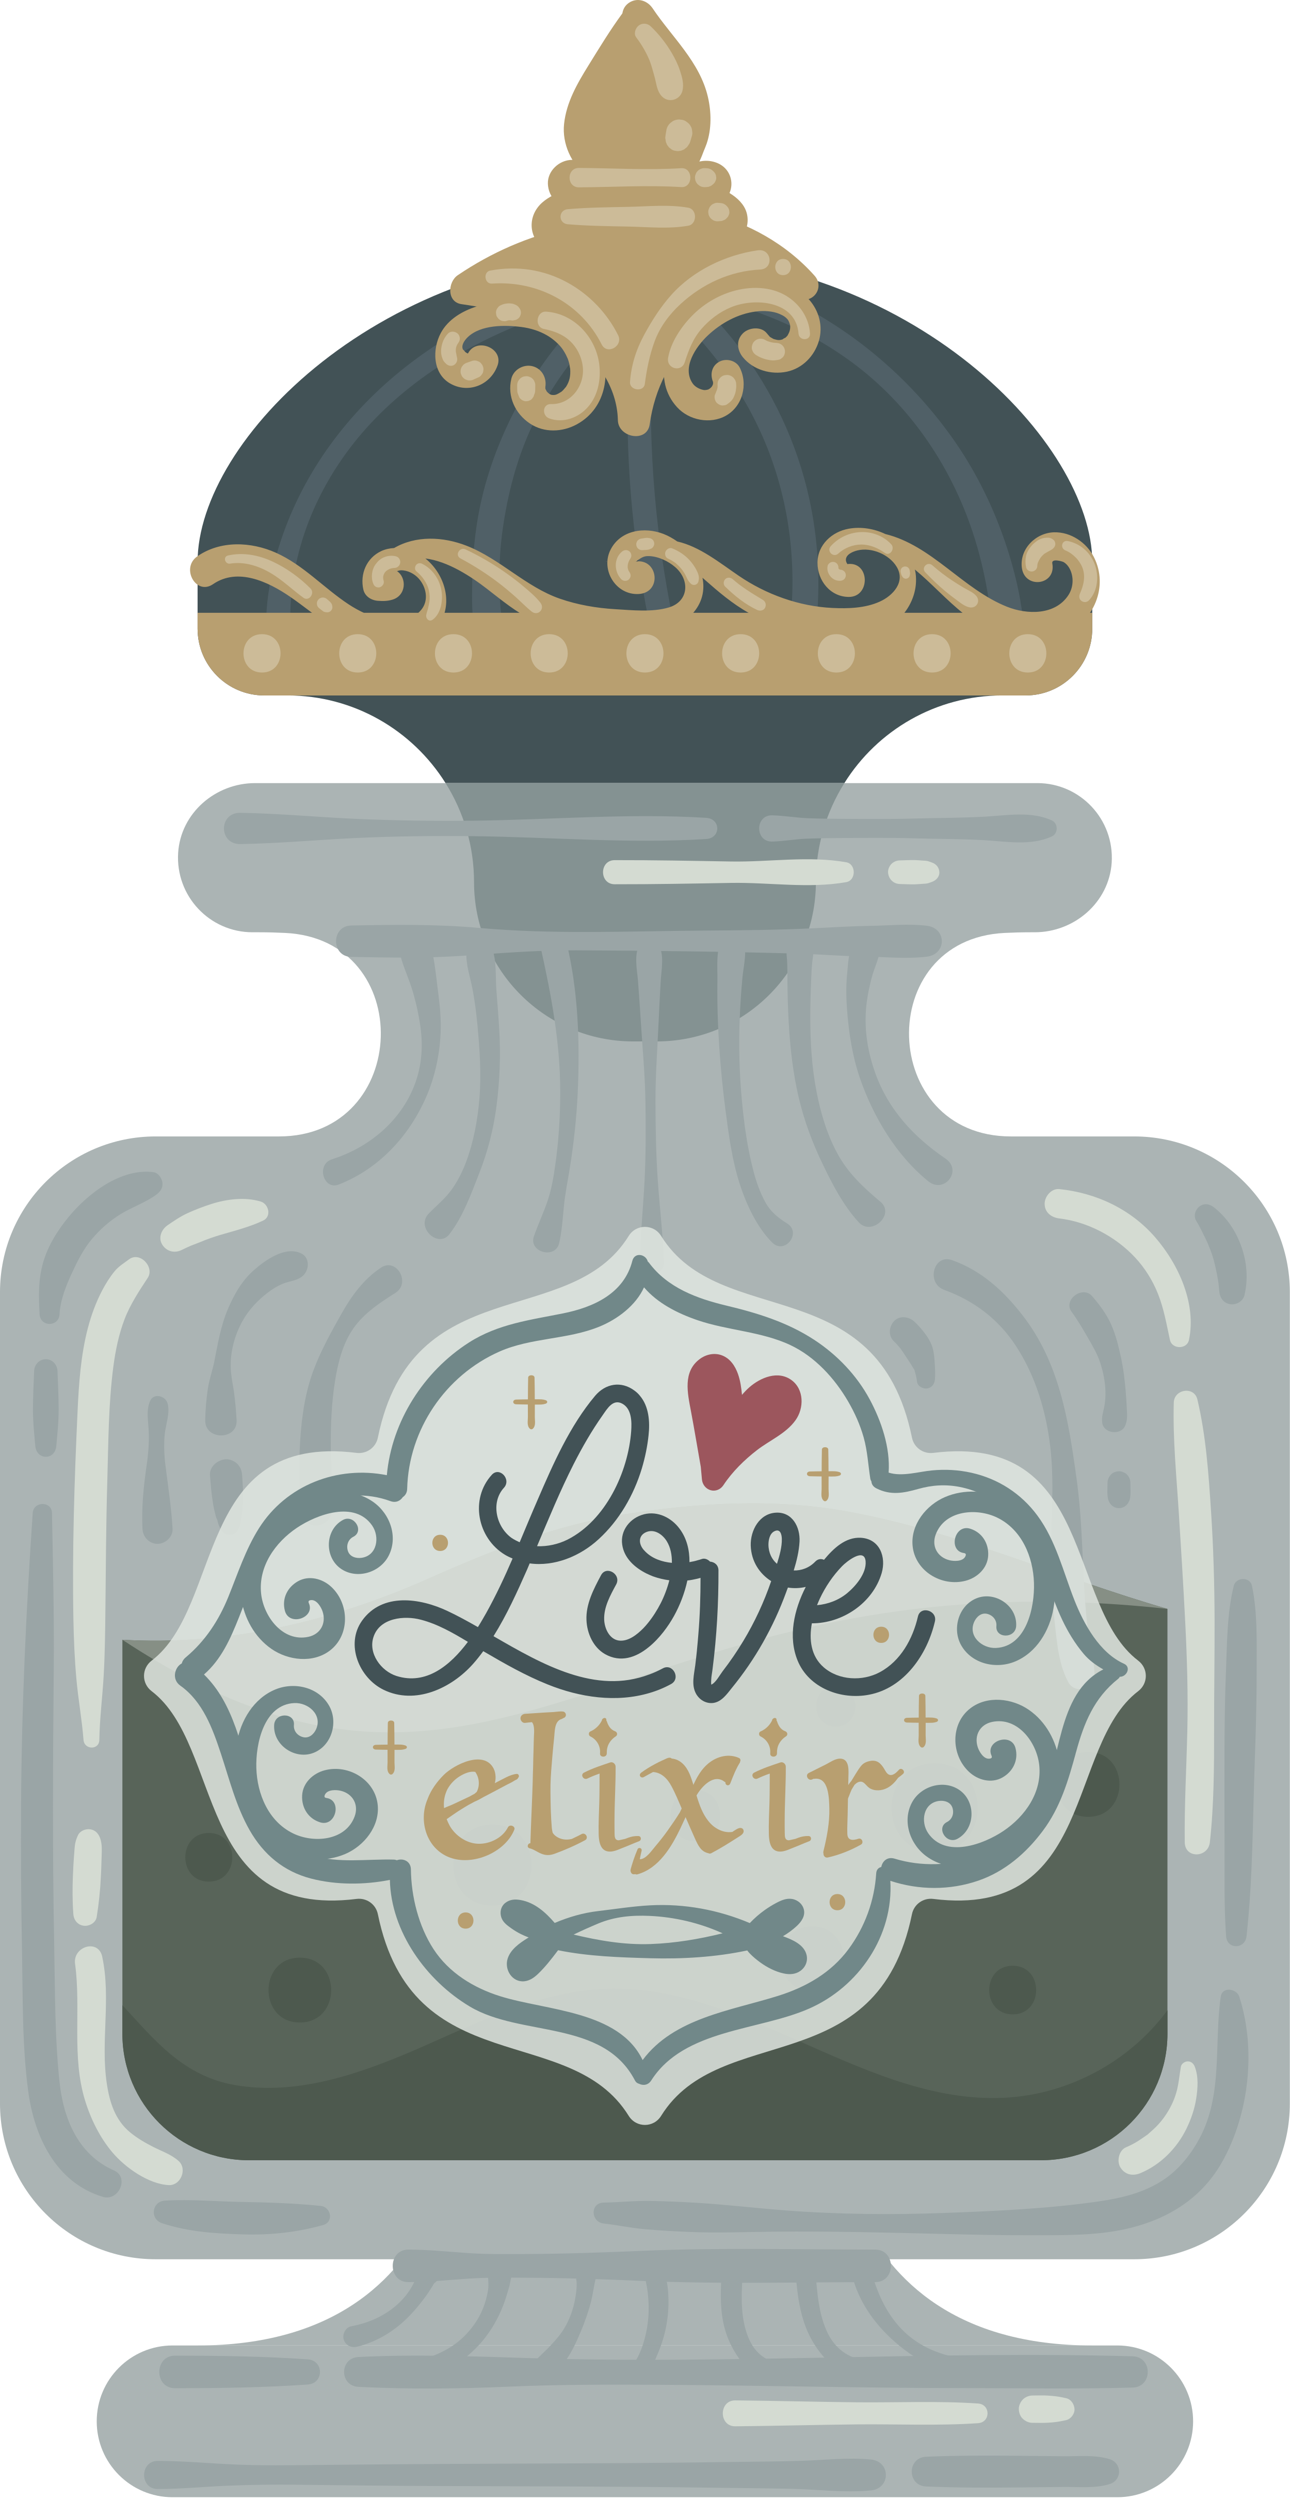 <svg width="158" height="306" viewBox="0 0 158 306" fill="none" xmlns="http://www.w3.org/2000/svg">
<path d="M133.78 68.796V76.956C133.78 81.466 130.13 85.126 125.61 85.126H122.78C114.62 85.126 107.45 89.406 103.42 95.856H54.57C50.53 89.406 43.36 85.126 35.2 85.126H32.37C27.85 85.126 24.2 81.466 24.2 76.956V68.796C24.2 53.866 46.67 30.976 78.99 30.976C111.99 30.976 133.78 54.516 133.78 68.796Z" fill="#425256"/>
<path d="M76.297 32.689C74.004 32.802 71.623 33.74 69.459 34.469C67.292 35.199 65.159 36.049 63.068 36.974C58.816 38.856 54.758 41.147 51.008 43.901C43.852 49.156 38.133 56.21 34.975 64.549C33.183 69.281 32.265 74.31 32.651 79.373C32.804 81.381 35.986 81.337 35.76 79.373C34.773 70.783 37.341 62.422 42.392 55.471C47.508 48.43 54.938 43.37 62.9 40.042C65.167 39.095 67.493 38.296 69.843 37.582C72.198 36.866 74.79 36.482 77.033 35.478C78.405 34.866 77.732 32.619 76.297 32.689Z" fill="#506067"/>
<path d="M122.949 65.902C121.404 61.483 119.268 57.275 116.544 53.466C111.268 46.089 104.088 40.047 95.835 36.258C91.103 34.085 86.097 32.815 80.913 32.368C78.868 32.192 78.906 35.338 80.913 35.54C89.282 36.382 97.614 39.37 104.391 44.38C111.379 49.545 116.439 56.973 119.153 65.196C119.929 67.546 120.517 69.956 120.936 72.395C121.355 74.829 121.418 77.255 121.585 79.711C121.753 82.192 125.416 82.24 125.476 79.711C125.584 75.101 124.463 70.231 122.949 65.902Z" fill="#506067"/>
<path d="M100.205 69.64C100.066 65.897 99.498 62.15 98.496 58.541C96.629 51.818 93.247 45.54 88.69 40.258C86.184 37.354 83.304 34.826 80.134 32.671C79.677 32.36 79.179 32.455 78.786 32.729C78.707 32.758 78.629 32.786 78.557 32.833C78.47 32.864 78.382 32.904 78.292 32.964C71.384 37.627 66.019 44.03 62.404 51.524C60.457 55.56 59.035 59.883 58.381 64.321C58.056 66.525 57.862 68.747 57.842 70.976C57.822 73.196 57.68 75.959 58.439 78.069C59.048 79.761 61.46 79.528 61.575 77.665C61.643 76.566 61.38 75.429 61.295 74.33C61.214 73.289 61.17 72.245 61.162 71.201C61.145 69.03 61.273 66.851 61.581 64.701C62.17 60.596 63.211 56.508 64.908 52.715C67.718 46.436 72.184 40.878 77.53 36.537C77.445 37.405 77.389 38.275 77.315 39.104C77.143 41.018 77.033 42.939 76.956 44.858C76.799 48.778 76.817 52.706 77.015 56.624C77.404 64.338 78.49 72.039 80.248 79.559C80.675 81.387 83.472 80.642 83.06 78.822C81.386 71.433 80.314 63.95 79.905 56.384C79.706 52.706 79.662 49.02 79.774 45.338C79.832 43.417 79.936 41.499 80.077 39.582C80.155 38.526 80.297 37.436 80.397 36.349C85.948 41.041 90.506 46.808 93.433 53.502C95.224 57.597 96.372 62.038 96.823 66.483C97.051 68.731 97.119 70.998 97.015 73.256C96.912 75.485 96.256 77.77 96.342 79.985C96.394 81.332 98.475 82.157 99.103 80.714C99.835 79.032 99.936 77.1 100.081 75.286C100.229 73.409 100.275 71.522 100.205 69.64Z" fill="#506067"/>
<path d="M86.704 11.863C85.704 7.565 82.305 4.553 79.937 1.022C79.327 0.113 78.172 -0.311 77.17 0.259C76.594 0.587 76.313 1.086 76.229 1.635C74.732 3.674 73.428 5.824 72.095 7.975C70.708 10.213 69.367 12.515 69.087 15.182C68.836 17.578 69.956 20.032 71.814 21.536C73.14 22.609 74.779 23.49 76.462 23.648C76.516 23.668 76.558 23.703 76.613 23.722C78.94 24.552 81.845 24.003 83.677 22.344C84.311 21.77 84.912 21.007 85.367 20.297C85.626 19.894 85.809 19.466 85.99 19.023C85.986 19.032 86.1 18.734 86.171 18.549C86.299 18.231 86.438 17.917 86.549 17.593C87.169 15.789 87.132 13.705 86.704 11.863Z" fill="#B89F70"/>
<path d="M87.599 19.859C86.53 19.515 85.568 19.712 84.55 20.111C83.944 20.349 83.584 20.462 82.946 20.52C81.521 20.649 80.073 20.545 78.646 20.479C77.347 20.418 76.098 20.295 74.825 20.03C73.226 19.697 71.678 19.561 70.046 19.571C68.505 19.581 67.036 20.918 67.105 22.513C67.173 24.113 68.402 25.444 70.046 25.454C71.621 25.464 73.118 25.351 74.662 25.03C75.992 24.752 77.289 24.61 78.647 24.547C80.012 24.483 81.411 24.366 82.775 24.49C83.341 24.542 83.721 24.575 84.237 24.787C85.358 25.248 86.393 25.555 87.599 25.167C90.244 24.314 90.248 20.711 87.599 19.859Z" fill="#B89F70"/>
<path d="M91.125 25.297C90.027 23.484 87.408 22.67 85.499 22.087C82.211 21.084 78.709 21.067 75.411 21.908C74.444 22.061 73.481 22.238 72.527 22.459C70.515 22.926 68.017 23.38 66.419 24.786C64.595 26.392 64.68 29.072 66.695 30.488C68.396 31.683 70.929 31.823 72.929 31.968C77.765 32.319 82.821 31.986 87.509 30.702C88.626 30.396 89.815 30.084 90.653 29.229C91.66 28.201 91.874 26.534 91.125 25.297Z" fill="#B89F70"/>
<path d="M99.767 33.746C92.834 25.971 81.02 23.382 71.219 26.298C70.319 26.566 69.79 27.164 69.549 27.858C64.728 28.916 60.175 30.905 56.062 33.689C54.836 34.519 54.702 36.966 56.526 37.231C61.182 37.909 65.909 38.939 69.862 41.622C73.1 43.82 75.597 47.44 75.677 51.431C75.719 53.581 79.257 54.245 79.576 51.934C80.177 47.6 82.153 43.651 85.474 40.765C88.639 38.013 93.838 35.888 98.091 36.668C99.802 36.979 100.951 35.073 99.767 33.746Z" fill="#B89F70"/>
<path d="M73.262 41.859C71.548 38.329 67.831 36.603 64.039 36.53C62.103 36.493 60.193 36.946 58.358 37.523C56.616 38.071 54.883 39.099 53.992 40.757C52.938 42.719 52.974 45.67 55.096 46.919C57.355 48.248 60.106 47.126 60.948 44.712C61.684 42.604 58.358 41.274 57.331 43.24C57.331 43.24 57.328 43.248 57.327 43.25C57.305 43.253 57.283 43.257 57.26 43.261C57.206 43.229 57.151 43.198 57.098 43.162C57.063 43.138 57.041 43.125 57.027 43.119C57.001 43.091 56.97 43.059 56.924 43.011C56.851 42.937 56.781 42.825 56.69 42.773C56.653 42.654 56.62 42.536 56.631 42.407C56.667 41.976 57.011 41.531 57.314 41.246C58.914 39.746 61.826 39.766 63.855 40.025C64.956 40.166 66.04 40.495 67 41.051C67.779 41.502 68.562 42.208 68.973 42.844C69.098 43.037 69.213 43.235 69.32 43.438C69.358 43.51 69.535 43.919 69.54 43.91C69.61 44.11 69.673 44.312 69.725 44.517C69.747 44.604 69.827 45.149 69.836 45.123C69.891 46.041 69.775 46.642 69.312 47.373C69.308 47.355 69.035 47.701 68.961 47.772C68.9 47.831 68.835 47.888 68.771 47.944C68.74 47.954 68.527 48.096 68.49 48.117C68.131 48.318 67.97 48.393 67.534 48.33C67.508 48.321 67.431 48.297 67.376 48.266C67.34 48.24 67.297 48.209 67.268 48.19C67.266 48.188 67.203 48.144 67.151 48.108C67.115 48.065 67.014 47.962 66.943 47.892C66.964 47.89 66.87 47.718 66.812 47.627C66.812 47.593 66.801 47.529 66.789 47.485C66.807 47.39 66.821 47.238 66.777 47.45C67.012 46.318 66.407 45.136 65.246 44.832C64.143 44.543 62.896 45.231 62.627 46.363C62.114 48.527 63.095 50.646 64.927 51.857C66.653 52.998 68.879 52.911 70.658 51.937C74.331 49.927 74.97 45.377 73.262 41.859Z" fill="#B89F70"/>
<path d="M99.035 36.603C97.761 35.21 95.885 34.604 94.052 34.451C90.364 34.144 86.442 36.019 84.124 38.844C81.635 41.878 79.899 46.502 82.921 49.836C84.384 51.45 86.998 51.964 88.917 50.88C90.966 49.722 91.638 47.041 90.605 44.996C90.151 44.098 88.908 43.815 88.064 44.295C87.137 44.822 86.963 45.867 87.342 46.777C87.342 46.777 87.339 46.779 87.338 46.784C87.316 46.74 87.32 46.757 87.335 46.807C87.333 46.842 87.334 46.907 87.339 47.022C87.333 46.876 87.302 47.115 87.308 47.098C87.298 47.124 87.227 47.246 87.191 47.311C87.159 47.35 87.123 47.396 87.118 47.401C87.057 47.457 86.992 47.515 86.929 47.572C86.897 47.577 86.726 47.681 86.794 47.665C86.443 47.749 86.322 47.804 85.874 47.657C85.51 47.538 85.088 47.295 84.84 46.938C83.474 44.974 85.276 42.395 86.688 41.068C88.309 39.544 90.361 38.412 92.587 38.13C93.583 38.004 94.674 38.086 95.452 38.418C95.952 38.632 96.224 38.803 96.5 39.138C96.584 39.24 96.77 39.669 96.783 39.895C96.809 40.338 96.685 40.667 96.502 40.989C96.476 41.034 96.466 41.056 96.461 41.07C96.377 41.173 96.274 41.271 96.172 41.361C96.177 41.319 95.688 41.601 95.951 41.506C95.457 41.685 95.277 41.643 94.786 41.506C94.767 41.501 94.735 41.487 94.703 41.472C94.588 41.411 94.478 41.346 94.367 41.279C93.992 41.056 94.269 41.191 94.329 41.25C94.184 41.107 94.052 40.961 93.925 40.8C93.232 39.918 91.717 40.075 90.992 40.8C90.132 41.66 90.281 42.862 90.992 43.733C92.259 45.285 94.449 45.904 96.376 45.496C98.282 45.092 99.729 43.603 100.286 41.768C100.84 39.93 100.313 38 99.035 36.603Z" fill="#B89F70"/>
<path d="M83.28 8.632C83.041 7.905 82.7 7.209 82.316 6.548C81.607 5.33 80.718 4.193 79.697 3.221C79.29 2.834 78.674 2.788 78.226 3.129C77.83 3.431 77.585 4.125 77.923 4.572C78.302 5.073 78.647 5.598 78.952 6.147C79.106 6.424 79.25 6.706 79.381 6.995C79.438 7.12 79.492 7.247 79.546 7.373C79.547 7.376 79.546 7.373 79.547 7.377C79.578 7.463 79.613 7.549 79.644 7.635C79.853 8.211 79.999 8.802 80.167 9.39C80.369 10.098 80.425 10.888 80.84 11.513C81.178 12.022 81.7 12.322 82.323 12.242C82.913 12.166 83.418 11.738 83.574 11.155C83.802 10.301 83.548 9.448 83.28 8.632Z" fill="#CCBB98"/>
<path d="M84.771 16.025C84.762 15.815 84.701 15.619 84.588 15.436C84.484 15.238 84.34 15.08 84.156 14.963C83.998 14.819 83.812 14.723 83.599 14.676C83.463 14.659 83.328 14.641 83.192 14.624C82.91 14.625 82.645 14.695 82.399 14.833C82.285 14.92 82.171 15.007 82.057 15.094C81.853 15.299 81.713 15.542 81.639 15.822L81.571 16.221C81.56 16.285 81.549 16.349 81.538 16.413C81.514 16.55 81.496 16.688 81.484 16.826C81.48 16.898 81.489 16.969 81.509 17.04C81.519 17.121 81.528 17.199 81.541 17.278C81.546 17.309 81.551 17.339 81.556 17.37L81.704 17.733C81.786 17.84 81.868 17.948 81.95 18.055C82.057 18.137 82.165 18.219 82.272 18.301C82.444 18.407 82.629 18.464 82.827 18.473C82.955 18.506 83.083 18.506 83.21 18.473C83.343 18.472 83.467 18.44 83.583 18.375C83.715 18.34 83.829 18.274 83.926 18.178C84.1 18.068 84.236 17.919 84.333 17.733C84.352 17.706 84.372 17.678 84.391 17.651C84.483 17.52 84.534 17.364 84.579 17.211C84.598 17.147 84.617 17.082 84.635 17.018C84.672 16.891 84.709 16.765 84.746 16.638C84.806 16.432 84.815 16.229 84.771 16.025Z" fill="#CCBB98"/>
<path d="M83.437 20.588C79.283 20.847 75.07 20.578 70.91 20.557C69.379 20.549 69.379 22.94 70.91 22.932C75.071 22.911 79.283 22.642 83.437 22.901C84.927 22.993 84.928 20.495 83.437 20.588Z" fill="#CCBB98"/>
<path d="M87.691 21.481C87.643 21.3 87.553 21.143 87.42 21.01C87.401 20.992 87.383 20.974 87.364 20.956C87.355 20.948 87.347 20.939 87.338 20.931C87.182 20.781 87.019 20.682 86.809 20.627C86.709 20.6 86.602 20.591 86.498 20.587C86.427 20.585 86.355 20.582 86.284 20.58C86.129 20.574 85.984 20.606 85.849 20.675C85.699 20.722 85.57 20.804 85.461 20.921C85.343 21.03 85.261 21.159 85.215 21.309C85.146 21.444 85.115 21.589 85.12 21.744C85.133 21.842 85.145 21.941 85.158 22.039C85.212 22.242 85.313 22.418 85.461 22.567C85.544 22.63 85.626 22.693 85.709 22.756C85.887 22.856 86.079 22.907 86.284 22.907C86.355 22.905 86.427 22.902 86.498 22.9C86.503 22.9 86.507 22.9 86.512 22.9C86.61 22.887 86.707 22.875 86.805 22.862C86.901 22.825 86.996 22.786 87.09 22.746C87.172 22.683 87.254 22.621 87.336 22.558C87.345 22.549 87.354 22.54 87.364 22.531C87.382 22.513 87.401 22.495 87.42 22.477C87.525 22.38 87.598 22.264 87.64 22.131C87.701 22.01 87.73 21.881 87.725 21.743C87.713 21.656 87.702 21.568 87.691 21.481Z" fill="#CCBB98"/>
<path d="M84.295 25.424C81.888 25.003 79.354 25.274 76.919 25.322C74.457 25.371 71.997 25.395 69.543 25.605C68.357 25.706 68.356 27.347 69.543 27.449C71.997 27.659 74.457 27.683 76.919 27.732C79.354 27.78 81.889 28.051 84.295 27.63C85.402 27.437 85.403 25.617 84.295 25.424Z" fill="#CCBB98"/>
<path d="M89.302 25.704C89.256 25.53 89.169 25.379 89.042 25.251C89.023 25.231 89.004 25.21 88.984 25.19C88.91 25.112 88.859 25.067 88.735 24.996C88.536 24.882 88.403 24.866 88.18 24.848C88.16 24.846 88.141 24.845 88.121 24.843C88.04 24.837 87.96 24.831 87.88 24.824C87.729 24.818 87.588 24.849 87.457 24.916C87.311 24.961 87.186 25.041 87.079 25.156C86.964 25.262 86.885 25.388 86.839 25.534C86.772 25.666 86.741 25.807 86.747 25.957C86.759 26.053 86.772 26.149 86.784 26.244C86.836 26.441 86.935 26.613 87.079 26.758C87.159 26.819 87.24 26.881 87.32 26.942C87.494 27.04 87.68 27.089 87.88 27.089C87.96 27.083 88.041 27.077 88.121 27.07C88.141 27.068 88.161 27.067 88.18 27.065C88.327 27.07 88.466 27.04 88.595 26.975C88.642 26.957 88.689 26.938 88.736 26.918C88.855 26.856 88.91 26.803 88.983 26.726C89.003 26.705 89.023 26.684 89.043 26.663C89.144 26.569 89.215 26.458 89.254 26.33C89.313 26.214 89.34 26.089 89.335 25.956C89.324 25.873 89.313 25.789 89.302 25.704Z" fill="#CCBB98"/>
<path d="M90.018 46.474C89.956 46.393 89.894 46.312 89.832 46.231C89.686 46.086 89.514 45.987 89.315 45.934C89.17 45.891 89.026 45.885 88.881 45.915C88.732 45.922 88.592 45.965 88.462 46.045C88.321 46.119 88.209 46.221 88.126 46.352C88.024 46.464 87.956 46.596 87.922 46.748C87.895 46.853 87.886 46.958 87.888 47.063C87.902 47.182 87.892 47.3 87.886 47.419C87.862 47.534 87.84 47.649 87.797 47.759C87.766 47.829 87.731 47.897 87.71 47.97C87.701 48 87.689 48.029 87.68 48.059C87.671 48.078 87.663 48.097 87.653 48.116C87.62 48.197 87.587 48.279 87.554 48.36C87.515 48.489 87.51 48.618 87.537 48.746C87.537 48.835 87.559 48.919 87.603 48.997C87.644 49.128 87.716 49.24 87.819 49.336C87.951 49.458 88.106 49.547 88.279 49.6C88.409 49.639 88.537 49.644 88.666 49.617C88.799 49.611 88.923 49.573 89.039 49.501C89.224 49.369 89.412 49.231 89.566 49.062C89.68 48.938 89.781 48.803 89.851 48.65C89.919 48.5 89.983 48.346 90.036 48.19C90.112 47.964 90.139 47.73 90.166 47.494C90.184 47.342 90.185 47.19 90.169 47.037C90.165 46.837 90.116 46.649 90.018 46.474Z" fill="#CCBB98"/>
<path d="M95.106 41.977C94.994 41.973 94.883 41.964 94.772 41.95C94.863 41.962 94.954 41.973 95.046 41.985C94.936 41.97 94.825 41.957 94.715 41.943C94.474 41.91 94.241 41.842 94.012 41.76C93.904 41.709 93.795 41.662 93.692 41.6C93.464 41.462 93.142 41.428 92.886 41.495C92.627 41.563 92.346 41.763 92.222 42.006C92.097 42.25 92.034 42.542 92.117 42.812C92.205 43.097 92.373 43.316 92.627 43.476C92.995 43.708 93.413 43.883 93.835 43.991C94.084 44.054 94.351 44.099 94.605 44.113C94.856 44.127 95.128 44.076 95.371 44.037C95.51 44.006 95.631 43.944 95.734 43.85C95.854 43.774 95.948 43.671 96.016 43.542C96.121 43.336 96.165 43.123 96.135 42.892C96.069 42.367 95.633 41.994 95.106 41.977Z" fill="#CCBB98"/>
<path d="M96.303 36.215C94.348 35.032 91.848 35.026 89.708 35.66C87.843 36.212 86.126 37.261 84.765 38.648C83.43 40.008 82.163 41.886 81.83 43.797C81.599 45.125 83.449 45.639 83.871 44.332C84.353 42.837 84.861 41.476 85.91 40.266C86.901 39.123 88.134 38.187 89.537 37.607C92.458 36.399 97.498 36.823 97.803 40.837C97.871 41.732 99.262 41.747 99.209 40.837C99.095 38.902 97.948 37.211 96.303 36.215Z" fill="#CCBB98"/>
<path d="M65.473 46.744C65.429 46.601 65.35 46.478 65.238 46.374C65.134 46.262 65.011 46.184 64.868 46.139C64.739 46.073 64.601 46.043 64.453 46.049C64.359 46.061 64.265 46.073 64.172 46.085C63.979 46.136 63.811 46.233 63.669 46.374L63.488 46.611C63.392 46.781 63.344 46.964 63.343 47.159C63.345 47.324 63.347 47.49 63.349 47.655C63.351 47.824 63.355 47.996 63.415 48.156L63.5 48.382C63.532 48.461 63.564 48.54 63.596 48.618C63.66 48.739 63.748 48.836 63.861 48.908C63.924 48.971 63.998 49.013 64.084 49.036C64.198 49.094 64.321 49.121 64.452 49.116C64.535 49.105 64.619 49.095 64.702 49.084C64.781 49.052 64.86 49.02 64.938 48.988C65.06 48.925 65.156 48.836 65.228 48.723C65.316 48.626 65.375 48.512 65.404 48.382L65.489 48.156C65.549 47.996 65.553 47.824 65.555 47.655C65.557 47.49 65.559 47.324 65.561 47.159C65.568 47.012 65.538 46.873 65.473 46.744Z" fill="#CCBB98"/>
<path d="M73.438 45.002C73.193 41.525 70.461 38.39 66.902 38.148C65.689 38.065 65.426 40.03 66.629 40.269C67.778 40.497 68.901 40.898 69.775 41.704C70.659 42.52 71.216 43.628 71.372 44.822C71.677 47.161 69.941 49.533 67.489 49.46C66.418 49.428 66.361 50.883 67.263 51.212C68.992 51.844 70.881 51.138 72.049 49.775C73.179 48.457 73.558 46.705 73.438 45.002Z" fill="#CCBB98"/>
<path d="M63.683 37.814C63.673 37.797 63.663 37.781 63.652 37.765C63.647 37.757 63.641 37.75 63.636 37.742C63.607 37.702 63.577 37.663 63.546 37.624C63.5 37.544 63.437 37.481 63.357 37.435C63.233 37.341 63.223 37.338 63.079 37.28C63.019 37.255 62.958 37.229 62.896 37.208C62.768 37.164 62.635 37.155 62.501 37.14C62.449 37.134 62.397 37.131 62.344 37.131C62.295 37.131 62.245 37.134 62.196 37.139C62.063 37.153 61.928 37.166 61.798 37.195C61.616 37.235 61.438 37.312 61.271 37.391C61.144 37.457 61.042 37.55 60.967 37.669C60.874 37.77 60.813 37.89 60.782 38.027C60.743 38.158 60.737 38.289 60.765 38.419C60.771 38.554 60.81 38.68 60.883 38.797C60.939 38.87 60.995 38.944 61.051 39.017C61.183 39.148 61.339 39.238 61.519 39.285C61.606 39.296 61.693 39.307 61.781 39.319C61.903 39.319 62.017 39.291 62.128 39.251C62.185 39.229 62.244 39.219 62.302 39.205C62.374 39.203 62.447 39.196 62.519 39.205C62.47 39.199 62.421 39.193 62.372 39.186L62.376 39.185C62.416 39.19 62.457 39.195 62.497 39.199C62.576 39.213 62.655 39.225 62.735 39.231C62.784 39.234 62.832 39.229 62.88 39.216C62.962 39.205 63.031 39.19 63.109 39.174C63.271 39.131 63.412 39.05 63.531 38.932C63.625 38.845 63.691 38.741 63.728 38.622C63.783 38.514 63.808 38.398 63.804 38.274C63.803 38.11 63.763 37.957 63.683 37.814Z" fill="#CCBB98"/>
<path d="M59.126 44.807C59.101 44.712 59.054 44.63 58.985 44.561C58.906 44.436 58.799 44.339 58.665 44.269C58.578 44.234 58.491 44.198 58.404 44.163C58.22 44.116 58.037 44.116 57.853 44.163C57.648 44.237 57.444 44.31 57.239 44.384C57.046 44.435 56.878 44.532 56.736 44.673C56.676 44.752 56.616 44.831 56.556 44.91C56.46 45.08 56.412 45.263 56.412 45.458C56.406 45.606 56.437 45.744 56.502 45.873C56.546 46.016 56.625 46.139 56.737 46.243C56.841 46.355 56.964 46.433 57.107 46.478C57.236 46.544 57.374 46.574 57.522 46.568C57.717 46.567 57.9 46.519 58.07 46.424C58.269 46.336 58.468 46.248 58.667 46.16C58.801 46.09 58.908 45.992 58.987 45.868C59.085 45.761 59.149 45.636 59.181 45.491C59.193 45.399 59.204 45.307 59.216 45.216C59.22 45.068 59.19 44.933 59.126 44.807Z" fill="#CCBB98"/>
<path d="M55.836 42.686C55.856 42.568 55.886 42.452 55.925 42.339C55.987 42.208 56.051 42.078 56.139 41.961C56.124 41.981 56.109 42.001 56.094 42.02C56.227 41.853 56.322 41.673 56.322 41.451C56.322 41.24 56.227 40.988 56.069 40.843C55.736 40.538 55.182 40.49 54.855 40.843C54.374 41.359 54.118 41.988 54.041 42.682C54.008 42.979 54.022 43.3 54.096 43.59C54.141 43.768 54.208 43.955 54.291 44.116C54.371 44.268 54.529 44.43 54.658 44.55C54.904 44.778 55.307 44.867 55.606 44.678C55.907 44.489 56.066 44.142 55.98 43.791C55.961 43.709 55.944 43.627 55.934 43.543C55.943 43.616 55.953 43.689 55.962 43.762C55.934 43.522 55.879 43.291 55.836 43.055C55.825 42.932 55.827 42.809 55.836 42.686Z" fill="#CCBB98"/>
<path d="M92.805 30.641C88.86 31.209 84.913 33.103 82.238 36.082C80.913 37.557 79.842 39.245 78.899 40.984C77.913 42.804 77.309 44.695 77.164 46.76C77.092 47.789 78.842 48.038 78.978 46.994C79.207 45.235 79.565 43.434 80.184 41.769C80.841 40.002 81.98 38.478 83.363 37.207C86.059 34.73 89.446 33.17 93.108 32.993C94.813 32.91 94.537 30.391 92.805 30.641Z" fill="#CCBB98"/>
<path d="M95.911 31.695C94.632 31.695 94.632 33.679 95.911 33.679C97.19 33.68 97.19 31.695 95.911 31.695Z" fill="#CCBB98"/>
<path d="M75.706 41.024C74.358 38.336 72.196 36.075 69.561 34.618C66.612 32.987 63.348 32.51 60.051 33.116C59.15 33.282 59.336 34.779 60.257 34.715C65.849 34.321 71.169 37.133 73.694 42.166C74.364 43.499 76.372 42.35 75.706 41.024Z" fill="#CCBB98"/>
<path d="M133.78 75.011V76.961C133.78 81.471 130.13 85.131 125.61 85.131H32.37C27.85 85.131 24.2 81.471 24.2 76.961V75.011H133.78Z" fill="#B89F70"/>
<path d="M133.986 68.199C133.077 66.401 131.152 65.105 129.109 65.156C126.882 65.212 124.897 67.156 125.15 69.44C125.45 72.156 129.393 71.67 128.886 68.958C128.766 68.318 130.114 68.708 130.286 68.811C130.666 69.038 130.945 69.425 131.117 69.827C131.529 70.788 131.434 71.957 130.866 72.835C129.248 75.332 125.788 75.249 123.332 74.266C117.888 72.087 114.158 66.772 108.438 65.369C107.062 64.71 105.476 64.452 103.971 64.714C101.9 65.074 100.136 66.688 100.127 68.879C100.118 71.069 101.705 73.065 103.968 73.068C106.584 73.072 106.555 68.877 103.968 69.029C103.886 69.034 103.832 69.041 103.79 69.049C103.686 68.897 103.6 68.702 103.604 68.515C103.62 67.847 104.495 67.5 105.037 67.372C106.76 66.964 108.907 67.859 109.823 69.376C110.934 71.216 109.381 72.91 107.749 73.644C105.953 74.452 103.873 74.51 101.937 74.417C97.866 74.22 93.84 72.765 90.482 70.478C88.093 68.851 85.709 66.908 82.951 66.278C82.419 65.902 81.851 65.583 81.258 65.354C78.944 64.46 76.019 64.877 74.788 67.272C73.518 69.74 75.427 72.88 78.245 72.709C81.01 72.541 80.668 68.598 78.094 68.705C78.096 68.727 77.945 68.77 77.956 68.716C77.881 68.723 77.811 68.72 77.733 68.734C77.839 68.715 77.912 68.705 77.969 68.699C77.986 68.667 78.036 68.617 78.177 68.524C78.658 68.207 78.915 68.043 79.538 68.07C80.656 68.119 81.864 68.694 82.701 69.42C84.531 71.008 84.361 73.626 81.921 74.354C79.891 74.959 77.445 74.689 75.362 74.568C73.066 74.434 70.754 74.039 68.576 73.284C64.399 71.836 61.259 68.414 57.153 66.805C54.25 65.668 50.918 65.54 48.271 67.082C47.729 67.112 47.194 67.224 46.696 67.456C44.883 68.301 44.073 70.266 44.504 72.167C44.695 73.008 45.483 73.483 46.286 73.542C46.918 73.588 47.445 73.586 48.058 73.404C49.767 72.897 49.848 70.731 48.624 69.907C48.821 69.844 49.008 69.807 49.117 69.806C49.936 69.799 50.761 70.228 51.296 70.831C52.219 71.873 52.536 73.497 51.602 74.633C49.368 77.35 45.038 75.508 42.726 73.991C39.674 71.989 37.16 69.158 33.787 67.655C30.739 66.297 26.989 66.13 24.159 68.106C22.114 69.533 24.006 72.933 26.09 71.508C29.119 69.437 32.821 71.198 35.504 73.027C38.617 75.148 41.329 77.827 45.038 78.908C48.213 79.834 52.338 79.231 54.037 76.041C55.437 73.412 54.32 70.148 52.102 68.362C54.85 68.692 57.706 70.578 59.633 72.068C61.441 73.467 63.247 74.966 65.322 75.958C67.582 77.038 69.952 77.636 72.445 77.819C74.897 77.999 77.344 77.797 79.763 77.387C81.543 77.085 83.458 76.573 84.734 75.209C86.03 73.825 86.349 72.234 86.039 70.721C86.126 70.796 86.215 70.87 86.301 70.946C88.005 72.447 89.691 73.892 91.683 75.009C95.591 77.201 100.46 78.39 104.942 77.873C107.052 77.63 109.154 76.925 110.57 75.261C111.765 73.856 112.386 72.038 112.148 70.198C112.126 70.032 112.09 69.873 112.055 69.713C114.108 71.408 115.934 73.466 118.032 75.125C121.5 77.868 126.095 79.512 130.356 77.642C133.954 76.067 135.816 71.818 133.986 68.199Z" fill="#B89F70"/>
<path d="M74.361 68.705C74.36 68.695 74.331 68.69 74.235 68.7C74.232 68.705 74.223 68.713 74.223 68.716C74.269 68.712 74.316 68.707 74.361 68.705Z" fill="#B89F70"/>
<path d="M48.49 68.094C47.995 67.977 47.497 68.02 47.029 68.216C46.608 68.392 46.284 68.69 46.015 69.052C45.534 69.698 45.413 70.662 45.704 71.411C45.771 71.583 45.851 71.725 46.018 71.82C46.157 71.899 46.359 71.933 46.514 71.885C46.846 71.782 47.097 71.429 46.988 71.074C46.973 71.025 46.959 70.976 46.948 70.926C46.944 70.908 46.941 70.89 46.937 70.871C46.936 70.789 46.924 70.706 46.928 70.623C46.928 70.613 46.929 70.604 46.93 70.594C46.938 70.556 46.944 70.515 46.953 70.478C46.967 70.418 46.99 70.36 47.01 70.302C47.051 70.215 47.1 70.132 47.152 70.052C47.214 69.98 47.28 69.914 47.352 69.852C47.467 69.774 47.585 69.701 47.712 69.644C47.85 69.591 47.991 69.553 48.137 69.531C48.192 69.526 48.248 69.522 48.304 69.521C48.667 69.52 48.973 69.243 49.019 68.887C49.065 68.541 48.845 68.178 48.49 68.094Z" fill="#CCBB98"/>
<path d="M54.007 71.981C53.701 70.705 52.88 69.605 51.706 69.011C51.447 68.88 51.132 68.929 50.955 69.169C50.796 69.384 50.775 69.747 51.003 69.935C51.738 70.542 52.314 71.361 52.531 72.274C52.64 72.732 52.661 73.235 52.587 73.699C52.546 73.959 52.483 74.218 52.425 74.475C52.36 74.76 52.238 75.026 52.2 75.314C52.148 75.708 52.534 76.143 52.942 75.884C53.527 75.513 53.897 74.742 54.031 74.077C54.171 73.38 54.174 72.674 54.007 71.981Z" fill="#CCBB98"/>
<path d="M38.041 72.044C36.735 70.722 35.091 69.532 33.406 68.747C31.692 67.949 29.797 67.577 27.93 67.994C27.272 68.141 27.548 69.096 28.192 68.992C29.906 68.713 31.635 69.263 33.108 70.119C34.592 70.981 35.793 72.186 37.179 73.178C37.85 73.658 38.596 72.605 38.041 72.044Z" fill="#CCBB98"/>
<path d="M40.675 74.093L40.666 74.059C40.651 73.994 40.638 73.947 40.594 73.874C40.592 73.871 40.59 73.868 40.589 73.865C40.55 73.814 40.511 73.763 40.471 73.712C40.429 73.669 40.386 73.626 40.34 73.588L40.065 73.353C39.995 73.279 39.914 73.227 39.819 73.198C39.734 73.155 39.642 73.135 39.544 73.138C39.447 73.134 39.356 73.154 39.271 73.198C39.177 73.227 39.094 73.279 39.026 73.353C38.986 73.405 38.946 73.457 38.907 73.51C38.844 73.623 38.812 73.744 38.81 73.873C38.819 73.935 38.827 73.997 38.834 74.059C38.868 74.187 38.932 74.298 39.026 74.392C39.12 74.47 39.217 74.548 39.312 74.625C39.405 74.701 39.504 74.776 39.605 74.844C39.631 74.863 39.661 74.876 39.696 74.882C39.725 74.896 39.755 74.908 39.786 74.919C39.827 74.93 39.935 74.942 39.977 74.944C39.989 74.945 40.002 74.945 40.014 74.946C40.038 74.947 40.063 74.948 40.088 74.95C40.198 74.95 40.3 74.923 40.397 74.869C40.474 74.829 40.536 74.773 40.581 74.701C40.637 74.64 40.674 74.567 40.693 74.484C40.72 74.378 40.72 74.273 40.693 74.167C40.686 74.141 40.681 74.117 40.675 74.093Z" fill="#CCBB98"/>
<path d="M66.187 73.773C65.618 73.043 64.896 72.44 64.192 71.844C63.452 71.218 62.679 70.63 61.885 70.073C60.347 68.995 58.72 68.055 57.023 67.25C56.297 66.905 55.671 67.962 56.398 68.351C58 69.209 59.543 70.187 60.992 71.286C61.701 71.824 62.385 72.396 63.053 72.983C63.748 73.594 64.387 74.272 65.109 74.851C65.882 75.469 66.79 74.547 66.187 73.773Z" fill="#CCBB98"/>
<path d="M77.056 69.971C77.032 69.934 77.01 69.897 76.99 69.858C76.987 69.852 76.985 69.846 76.982 69.841C76.974 69.83 76.961 69.808 76.953 69.784C76.952 69.782 76.952 69.779 76.951 69.777C76.945 69.765 76.94 69.752 76.933 69.74C76.941 69.755 76.943 69.758 76.949 69.77C76.923 69.692 76.901 69.612 76.886 69.531C76.885 69.525 76.885 69.528 76.884 69.523C76.882 69.494 76.879 69.464 76.878 69.434C76.875 69.352 76.88 69.271 76.885 69.19C76.889 69.159 76.894 69.127 76.899 69.096C76.923 68.966 76.969 68.841 77.014 68.717C77.067 68.602 77.123 68.489 77.2 68.388C77.182 68.412 77.163 68.436 77.145 68.46C77.253 68.325 77.329 68.184 77.329 68.004C77.329 67.838 77.255 67.64 77.131 67.526C76.839 67.259 76.468 67.284 76.175 67.526C75.153 68.372 75.212 69.99 76.099 70.907C76.342 71.158 76.803 71.17 77.044 70.907C77.161 70.779 77.247 70.612 77.24 70.435C77.232 70.247 77.161 70.11 77.044 69.963C77.19 70.147 77.086 70.018 77.056 69.971Z" fill="#CCBB98"/>
<path d="M76.981 69.841C76.991 69.855 76.986 69.84 76.948 69.77C76.949 69.772 76.949 69.775 76.95 69.777C76.96 69.798 76.971 69.82 76.981 69.841Z" fill="#CCBB98"/>
<path d="M80.112 66.371C80.09 66.316 80.067 66.262 80.044 66.207C80.001 66.123 79.94 66.055 79.861 66.006C79.794 65.945 79.715 65.904 79.624 65.884L79.519 65.869C79.433 65.857 79.344 65.837 79.258 65.834C79.129 65.83 79.001 65.856 78.874 65.877C78.735 65.899 78.596 65.921 78.457 65.943C78.362 65.964 78.28 66.006 78.21 66.07C78.128 66.122 78.064 66.192 78.019 66.279C77.996 66.336 77.973 66.393 77.95 66.45C77.923 66.54 77.918 66.63 77.938 66.721C77.938 66.784 77.954 66.842 77.984 66.897C78.012 66.988 78.062 67.067 78.133 67.134C78.269 67.258 78.448 67.352 78.637 67.342C78.775 67.335 78.913 67.328 79.051 67.32C79.083 67.318 79.115 67.317 79.147 67.315C79.219 67.31 79.299 67.296 79.374 67.285C79.392 67.282 79.41 67.281 79.428 67.277C79.495 67.261 79.559 67.229 79.623 67.206C79.677 67.184 79.731 67.161 79.787 67.139C79.871 67.095 79.939 67.033 79.988 66.955C80.032 66.911 80.061 66.86 80.077 66.8C80.117 66.721 80.136 66.635 80.133 66.545C80.127 66.486 80.118 66.429 80.112 66.371Z" fill="#CCBB98"/>
<path d="M85.552 70.387C85.49 70.155 85.383 69.927 85.27 69.715C85.06 69.32 84.795 68.947 84.497 68.613C83.898 67.941 83.145 67.45 82.314 67.116C82 66.99 81.627 67.241 81.513 67.522C81.395 67.812 81.491 68.233 81.803 68.372C81.975 68.449 82.142 68.534 82.304 68.63C82.381 68.676 82.458 68.724 82.532 68.774C82.573 68.801 82.613 68.829 82.653 68.858C82.673 68.872 82.693 68.887 82.713 68.901C82.757 68.934 82.74 68.92 82.66 68.86C82.729 68.886 82.813 68.983 82.868 69.031C82.936 69.09 83.002 69.15 83.067 69.213C83.202 69.344 83.331 69.482 83.451 69.626C83.477 69.658 83.503 69.689 83.528 69.721C83.534 69.729 83.543 69.741 83.551 69.754C83.543 69.742 83.541 69.739 83.529 69.72C83.577 69.795 83.635 69.865 83.685 69.94C83.789 70.096 83.885 70.258 83.971 70.425C84.053 70.584 84.123 70.75 84.204 70.91C84.311 71.119 84.452 71.287 84.621 71.448C84.925 71.736 85.42 71.604 85.537 71.2C85.616 70.928 85.626 70.661 85.552 70.387Z" fill="#CCBB98"/>
<path d="M83.553 69.753C83.603 69.83 83.581 69.795 83.553 69.753Z" fill="#CCBB98"/>
<path d="M93.438 73.432C92.782 73.033 92.123 72.641 91.484 72.215C91.175 72.009 90.874 71.793 90.574 71.573C90.562 71.564 90.566 71.568 90.562 71.565C90.552 71.557 90.551 71.557 90.531 71.541C90.495 71.513 90.459 71.485 90.424 71.457C90.353 71.401 90.282 71.345 90.211 71.288C90.053 71.16 89.897 71.029 89.743 70.896C89.487 70.675 89.074 70.624 88.826 70.896C88.591 71.153 88.566 71.559 88.826 71.813C89.974 72.932 91.278 73.985 92.739 74.663C93.074 74.818 93.519 74.757 93.703 74.397C93.882 74.047 93.776 73.638 93.438 73.432Z" fill="#CCBB98"/>
<path d="M103.402 69.934C103.271 69.814 103.106 69.732 102.924 69.736H102.921C102.906 69.733 102.891 69.728 102.876 69.724C102.842 69.707 102.81 69.689 102.778 69.67C102.761 69.654 102.745 69.638 102.729 69.622C102.719 69.605 102.708 69.587 102.699 69.57C102.696 69.558 102.693 69.547 102.69 69.535C102.69 69.506 102.687 69.477 102.69 69.448C102.693 69.359 102.675 69.275 102.635 69.197C102.608 69.111 102.561 69.036 102.493 68.973C102.445 68.937 102.397 68.9 102.35 68.864C102.273 68.817 102.191 68.791 102.103 68.787C102.046 68.773 101.989 68.773 101.932 68.787C101.844 68.791 101.762 68.816 101.685 68.864C101.541 68.954 101.394 69.102 101.367 69.278C101.349 69.396 101.328 69.517 101.339 69.637C101.35 69.755 101.362 69.878 101.401 69.992C101.483 70.233 101.594 70.424 101.763 70.615C101.846 70.709 101.95 70.783 102.05 70.856C102.15 70.929 102.248 70.969 102.367 71.015C102.43 71.039 102.494 71.056 102.561 71.066C102.682 71.084 102.801 71.103 102.923 71.089C103.013 71.092 103.097 71.074 103.176 71.034C103.263 71.007 103.338 70.959 103.401 70.891C103.469 70.828 103.517 70.753 103.544 70.666C103.584 70.588 103.602 70.503 103.599 70.413C103.593 70.238 103.535 70.056 103.402 69.934Z" fill="#CCBB98"/>
<path d="M109.168 66.638C108.229 65.601 106.812 65.072 105.421 65.13C104.019 65.189 102.709 65.805 101.761 66.84C101.197 67.456 102.061 68.322 102.678 67.757C103.427 67.07 104.455 66.661 105.474 66.655C106.529 66.649 107.526 67.076 108.375 67.678C109.008 68.128 109.644 67.164 109.168 66.638Z" fill="#CCBB98"/>
<path d="M111.443 69.996L111.406 69.759C111.389 69.684 111.356 69.619 111.305 69.564C111.264 69.499 111.209 69.449 111.139 69.412C111.075 69.373 111.006 69.351 110.933 69.348C110.862 69.333 110.79 69.336 110.719 69.357L110.584 69.412C110.495 69.464 110.424 69.534 110.373 69.624L110.318 69.759C110.294 69.854 110.294 69.949 110.318 70.044C110.336 70.12 110.354 70.196 110.372 70.272C110.391 70.353 110.42 70.431 110.467 70.5C110.488 70.531 110.509 70.562 110.529 70.593C110.555 70.627 110.581 70.662 110.608 70.696C110.642 70.722 110.677 70.748 110.711 70.775C110.75 70.791 110.788 70.806 110.827 70.822C110.888 70.84 110.95 70.843 111.011 70.83C111.054 70.83 111.094 70.819 111.131 70.798C111.173 70.787 111.21 70.766 111.241 70.735C111.279 70.713 111.31 70.682 111.332 70.644C111.376 70.596 111.404 70.54 111.419 70.476C111.426 70.441 111.433 70.407 111.441 70.372C111.454 70.311 111.468 70.246 111.468 70.184C111.469 70.129 111.453 70.057 111.443 69.996Z" fill="#CCBB98"/>
<path d="M119.574 72.946C119.197 72.504 118.591 72.262 118.098 71.975C117.629 71.702 117.168 71.414 116.714 71.116C115.828 70.534 114.989 69.897 114.194 69.195C113.61 68.679 112.787 69.484 113.332 70.057C114.102 70.866 114.912 71.641 115.768 72.358C116.218 72.735 116.685 73.094 117.159 73.44C117.639 73.79 118.17 74.24 118.77 74.346C119.602 74.492 120.125 73.591 119.574 72.946Z" fill="#CCBB98"/>
<path d="M129.058 66.109C128.913 65.986 128.783 65.89 128.595 65.845C128.461 65.813 128.314 65.812 128.176 65.82C127.854 65.838 127.604 65.898 127.312 66.03C127.094 66.129 126.896 66.292 126.712 66.44C126.571 66.554 126.441 66.682 126.326 66.822C126.03 67.181 125.755 67.614 125.664 68.078C125.575 68.534 125.577 68.985 125.676 69.44C125.75 69.781 126.111 69.993 126.441 69.95C126.786 69.906 127.047 69.613 127.052 69.262C127.053 69.211 127.056 69.16 127.06 69.109C127.065 69.086 127.069 69.064 127.074 69.041C127.092 68.963 127.121 68.888 127.147 68.812C127.237 68.61 127.347 68.415 127.472 68.233C127.601 68.075 127.739 67.928 127.896 67.798C128.051 67.698 128.212 67.611 128.372 67.519C128.606 67.383 128.884 67.273 129.059 67.064C129.171 66.929 129.265 66.77 129.257 66.586C129.249 66.417 129.194 66.224 129.058 66.109Z" fill="#CCBB98"/>
<path d="M134.044 68.958C133.488 67.572 132.269 66.53 130.803 66.23C130.037 66.073 129.805 67.101 130.502 67.379C130.975 67.568 131.393 67.883 131.752 68.238C132.093 68.576 132.399 69.038 132.562 69.451C132.991 70.544 132.729 71.622 132.27 72.668C132.132 72.983 132.161 73.337 132.456 73.555C132.726 73.755 133.116 73.75 133.36 73.499C134.493 72.331 134.627 70.415 134.044 68.958Z" fill="#CCBB98"/>
<path d="M32.092 77.625C29.066 77.625 29.065 82.321 32.092 82.321C35.118 82.321 35.119 77.625 32.092 77.625Z" fill="#CCBB98"/>
<path d="M43.816 77.625C40.79 77.625 40.789 82.321 43.816 82.321C46.842 82.321 46.844 77.625 43.816 77.625Z" fill="#CCBB98"/>
<path d="M55.541 77.625C52.515 77.625 52.514 82.321 55.541 82.321C58.567 82.321 58.568 77.625 55.541 77.625Z" fill="#CCBB98"/>
<path d="M67.265 77.625C64.239 77.625 64.238 82.321 67.265 82.321C70.291 82.321 70.293 77.625 67.265 77.625Z" fill="#CCBB98"/>
<path d="M78.991 77.625C75.965 77.625 75.964 82.321 78.991 82.321C82.017 82.321 82.018 77.625 78.991 77.625Z" fill="#CCBB98"/>
<path d="M90.714 77.625C87.688 77.625 87.687 82.321 90.714 82.321C93.74 82.321 93.741 77.625 90.714 77.625Z" fill="#CCBB98"/>
<path d="M102.439 77.625C99.413 77.625 99.412 82.321 102.439 82.321C105.465 82.321 105.466 77.625 102.439 77.625Z" fill="#CCBB98"/>
<path d="M114.163 77.625C111.137 77.625 111.136 82.321 114.163 82.321C117.189 82.321 117.191 77.625 114.163 77.625Z" fill="#CCBB98"/>
<path d="M125.888 77.625C122.862 77.625 122.861 82.321 125.888 82.321C128.914 82.321 128.915 77.625 125.888 77.625Z" fill="#CCBB98"/>
<path d="M136.845 287.099H21.135C16.005 287.099 11.847 291.257 11.847 296.387C11.847 301.517 16.005 305.675 21.135 305.675H136.845C141.975 305.675 146.133 301.517 146.133 296.387C146.133 291.257 141.975 287.099 136.845 287.099Z" fill="#ABB4B4"/>
<path d="M133.782 287.099C100.539 287.099 101.898 255.215 101.898 255.215H56.08C56.08 255.215 57.439 287.099 24.196 287.099H133.782Z" fill="#ABB4B4"/>
<path d="M157.98 158.166V257.486C157.98 268.016 149.45 276.546 138.92 276.546H19.06C8.53 276.546 0 268.016 0 257.486V158.166C0 147.646 8.53 139.106 19.06 139.106H34.17C50.31 139.106 51.03 114.946 34.91 114.196C33.9 114.146 32.86 114.116 31.78 114.116H30.93C25.69 114.116 21.48 109.696 21.82 104.376C22.14 99.526 26.38 95.856 31.25 95.856H127.05C132.29 95.856 136.5 100.276 136.16 105.596C135.84 110.446 131.6 114.116 126.73 114.116H126.2C125.12 114.116 124.08 114.146 123.07 114.196C106.95 114.946 107.67 139.106 123.81 139.106H138.92C149.45 139.106 157.98 147.646 157.98 158.166Z" fill="#ABB4B4"/>
<path d="M142.99 196.937V248.936C142.99 257.496 136.06 264.426 127.5 264.426H30.48C21.92 264.426 14.99 257.496 14.99 248.936V200.717C27.76 201.477 40.52 198.537 52.29 193.317C60.33 189.757 67.82 186.727 76.58 185.347C85.52 183.947 94.73 183.387 103.67 184.997C117.21 187.437 129.82 193.147 142.99 196.937Z" fill="#586459"/>
<path d="M142.99 246.066V248.936C142.99 257.496 136.06 264.426 127.5 264.426H30.48C21.92 264.426 14.99 257.496 14.99 248.936V245.446C18.94 249.706 22.41 254.116 28.79 255.226C36.59 256.576 44.47 253.716 51.73 250.536C58.98 247.346 66.33 243.716 74.25 243.436C91.51 242.806 106.57 258.086 123.79 256.726C130.93 256.156 137.78 252.556 142.28 246.986C142.52 246.686 142.76 246.376 142.99 246.066Z" fill="#4D594E"/>
<path d="M142.99 196.937C76.027 189.604 61.29 231.239 14.99 200.717C27.76 201.477 40.52 198.537 52.29 193.317C60.33 189.757 67.82 186.727 76.58 185.347C85.52 183.947 94.73 183.387 103.67 184.997C117.21 187.437 129.82 193.147 142.99 196.937Z" fill="#868F85"/>
<path d="M124.033 240.619C120.197 240.619 120.195 246.572 124.033 246.572C127.869 246.572 127.871 240.619 124.033 240.619Z" fill="#4D594E"/>
<path d="M36.726 239.627C31.611 239.627 31.609 247.565 36.726 247.565C41.841 247.564 41.843 239.627 36.726 239.627Z" fill="#4D594E"/>
<path d="M25.573 224.368C21.737 224.368 21.735 230.321 25.573 230.321C29.409 230.321 29.411 224.368 25.573 224.368Z" fill="#4D594E"/>
<path d="M60.306 223.34C53.913 223.34 53.91 233.262 60.306 233.262C66.699 233.262 66.702 223.34 60.306 223.34Z" fill="#4D594E"/>
<path d="M99.498 235.803C94.383 235.803 94.381 243.741 99.498 243.741C104.612 243.741 104.614 235.803 99.498 235.803Z" fill="#4D594E"/>
<path d="M114.474 215.834C107.441 215.834 107.438 226.748 114.474 226.748C121.506 226.748 121.51 215.834 114.474 215.834Z" fill="#4D594E"/>
<path d="M85.159 219.102C81.106 219.102 81.105 225.391 85.159 225.391C89.211 225.391 89.213 219.102 85.159 219.102Z" fill="#4D594E"/>
<path d="M133.274 214.454C128.159 214.454 128.157 222.392 133.274 222.392C138.389 222.392 138.391 214.454 133.274 214.454Z" fill="#4D594E"/>
<path d="M102.365 206.383C99.168 206.383 99.167 211.344 102.365 211.344C105.562 211.344 105.563 206.383 102.365 206.383Z" fill="#4D594E"/>
<path d="M103.42 95.856C101.21 99.376 99.93 103.526 99.93 107.986C99.93 118.75 91.204 127.476 80.44 127.476H77.55C66.786 127.476 58.06 118.75 58.06 107.986C58.06 103.526 56.78 99.376 54.57 95.856H103.42Z" fill="#849292"/>
<path d="M113.532 113.319C111.266 113.043 108.861 113.295 106.58 113.331C104.34 113.366 102.113 113.502 99.876 113.614C95.247 113.846 90.605 113.874 85.972 113.91C76.857 113.982 67.751 114.401 58.66 113.581C53.456 113.111 48.237 113.186 43.018 113.287C40.542 113.335 40.54 117.083 43.018 117.131C47.569 117.219 52.131 117.307 56.674 116.992C61.328 116.67 65.906 116.297 70.578 116.323C79.68 116.373 88.791 116.469 97.89 116.735C100.457 116.81 103.019 117.032 105.587 117.073C108.189 117.114 110.948 117.416 113.532 117.101C115.961 116.804 115.963 113.615 113.532 113.319Z" fill="#9AA5A6"/>
<path d="M53.643 121.295C53.411 119.542 53.267 117.705 52.809 116.001C52.158 113.579 48.395 114.568 49.045 116.988C49.445 118.477 50.114 119.87 50.551 121.355C50.965 122.762 51.284 124.201 51.49 125.654C51.868 128.319 51.618 130.892 50.544 133.366C48.736 137.532 44.947 140.548 40.68 141.894C38.683 142.524 39.61 145.73 41.493 144.993C46.408 143.068 50.093 139.087 52.189 134.299C53.269 131.833 53.849 129.133 53.966 126.448C54.041 124.717 53.87 123.008 53.643 121.295Z" fill="#9AA5A6"/>
<path d="M115.804 141.819C111.922 139.182 108.79 135.808 107.192 131.317C106.309 128.834 105.87 126.253 106.064 123.616C106.161 122.295 106.426 120.985 106.756 119.704C107.09 118.409 107.796 117.127 107.828 115.793C107.871 114.02 105.614 113.698 104.731 114.975C103.928 116.137 103.88 117.935 103.748 119.316C103.61 120.748 103.641 122.183 103.748 123.616C103.961 126.447 104.409 129.317 105.337 132.008C106.958 136.705 109.793 141.435 113.692 144.591C115.665 146.187 117.933 143.265 115.804 141.819Z" fill="#9AA5A6"/>
<path d="M61.157 126.175C61.062 124.492 60.918 122.811 60.794 121.13C60.675 119.52 60.844 117.711 60.301 116.172C59.693 114.45 57.258 114.71 57.135 116.58C57.037 118.065 57.59 119.575 57.865 121.023C58.144 122.489 58.336 123.967 58.475 125.453C58.756 128.444 58.965 131.489 58.717 134.491C58.504 137.069 58.019 139.691 57.126 142.125C56.684 143.33 56.106 144.491 55.368 145.544C54.561 146.695 53.482 147.545 52.514 148.543C50.873 150.234 53.67 152.85 55.044 151.073C56.72 148.906 57.706 146.133 58.702 143.598C59.743 140.947 60.448 138.21 60.813 135.386C61.207 132.333 61.332 129.249 61.157 126.175Z" fill="#9AA5A6"/>
<path d="M107.845 147.111C105.706 145.313 103.868 143.606 102.55 141.172C101.273 138.814 100.505 136.194 100.004 133.598C99.43 130.628 99.246 127.603 99.243 124.587C99.241 123.002 99.289 121.417 99.356 119.834C99.389 119.068 99.416 118.3 99.515 117.539C99.634 116.632 99.774 116.14 99.251 115.314C98.657 114.377 97.347 114.456 96.737 115.314C96.189 116.085 96.343 116.687 96.399 117.57C96.451 118.398 96.437 119.231 96.445 120.06C96.461 121.72 96.502 123.38 96.594 125.039C96.77 128.218 97.121 131.412 97.869 134.521C98.521 137.233 99.49 139.847 100.707 142.378C101.917 144.894 103.255 147.523 105.184 149.621C106.768 151.345 109.665 148.641 107.845 147.111Z" fill="#9AA5A6"/>
<path d="M69.355 115.239C68.856 113.218 65.794 114.04 66.241 116.056C67.547 121.953 68.626 127.681 68.618 133.751C68.614 136.746 68.423 139.754 67.992 142.719C67.782 144.164 67.539 145.616 67.067 147.002C66.568 148.468 65.9 149.873 65.391 151.339C64.719 153.273 68.034 154.187 68.49 152.152C68.821 150.677 68.917 149.217 69.06 147.718C69.213 146.118 69.542 144.541 69.795 142.956C70.281 139.907 70.617 136.837 70.759 133.753C71.041 127.656 70.823 121.186 69.355 115.239Z" fill="#9AA5A6"/>
<path d="M96.427 149.771C95.286 149.055 94.378 148.333 93.711 147.107C93.072 145.932 92.63 144.66 92.287 143.36C91.54 140.533 91.131 137.562 90.861 134.646C90.553 131.319 90.469 127.988 90.601 124.648C90.667 122.971 90.78 121.296 90.939 119.625C91.086 118.077 91.587 116.351 90.957 114.892C90.501 113.836 89.145 113.955 88.567 114.786C87.625 116.141 87.895 118.388 87.87 119.993C87.842 121.757 87.867 123.522 87.941 125.285C88.09 128.824 88.4 132.358 88.857 135.867C89.254 138.919 89.664 142.023 90.612 144.951C91.422 147.452 92.718 150.231 94.569 152.084C96.124 153.642 98.224 150.9 96.427 149.771Z" fill="#9AA5A6"/>
<path d="M80.57 144.549C80.345 141.307 80.293 138.085 80.284 134.835C80.275 131.597 80.52 128.355 80.666 125.121C80.741 123.46 80.825 121.8 80.92 120.139C81.004 118.679 81.416 116.816 80.612 115.521C80.095 114.688 78.895 114.662 78.383 115.521C77.596 116.841 78.037 118.668 78.148 120.139C78.273 121.799 78.388 123.459 78.493 125.121C78.698 128.354 79.002 131.594 79.053 134.835C79.104 138.084 79.111 141.304 78.945 144.549C78.775 147.865 78.424 151.194 78.387 154.512C78.366 156.397 81.364 156.393 81.309 154.512C81.213 151.191 80.8 147.866 80.57 144.549Z" fill="#9AA5A6"/>
<path d="M133.202 199.139C132.953 197.13 132.829 195.102 132.729 193.08C132.53 189.07 132.422 185.107 131.875 181.123C130.893 173.965 129.797 166.846 125.231 160.985C122.903 157.997 120.219 155.536 116.613 154.251C114.328 153.437 113.394 157.073 115.658 157.894C119.279 159.207 122.272 161.47 124.39 164.688C126.837 168.407 128.126 172.739 128.643 177.138C129.197 181.857 128.654 186.696 128.757 191.441C128.809 193.859 128.914 196.272 129.188 198.676C129.462 201.082 129.672 203.774 130.858 205.933C131.68 207.43 134.076 206.789 134.057 205.088C134.034 203.098 133.446 201.111 133.202 199.139Z" fill="#9AA5A6"/>
<path d="M138.003 172.229C137.974 171.586 137.928 170.945 137.874 170.304C137.757 168.917 137.598 167.533 137.299 166.172C136.999 164.803 136.695 163.496 136.131 162.205C135.556 160.89 134.692 159.731 133.757 158.651C132.598 157.312 130.172 159.112 131.244 160.565C131.961 161.538 132.571 162.579 133.174 163.624C133.762 164.642 134.406 165.713 134.764 166.838C135.121 167.958 135.371 169.127 135.395 170.305C135.407 170.868 135.379 171.437 135.289 171.993C135.163 172.768 134.88 173.385 135.007 174.193C135.209 175.473 137.251 175.716 137.792 174.557C138.147 173.794 138.04 173.045 138.003 172.229Z" fill="#9AA5A6"/>
<path d="M138.449 181.491C138.442 181.128 138.298 180.761 138.039 180.502C137.908 180.361 137.753 180.262 137.573 180.206C137.41 180.123 137.236 180.085 137.05 180.092C136.689 180.108 136.313 180.226 136.061 180.502C135.808 180.779 135.659 181.11 135.651 181.491C135.645 181.804 135.639 182.116 135.633 182.429C135.63 182.587 135.631 182.741 135.642 182.898C135.647 182.97 135.652 183.042 135.658 183.114C135.679 183.385 135.726 183.593 135.848 183.833C135.867 183.87 135.888 183.906 135.908 183.943C136.132 184.352 136.587 184.607 137.05 184.607C137.513 184.607 137.967 184.352 138.192 183.943C138.21 183.911 138.228 183.879 138.245 183.847C138.39 183.575 138.419 183.417 138.442 183.115C138.448 183.043 138.452 182.971 138.458 182.899C138.469 182.742 138.47 182.588 138.467 182.43C138.461 182.116 138.455 181.804 138.449 181.491Z" fill="#9AA5A6"/>
<path d="M114.504 167.144C114.461 166.479 114.432 165.821 114.274 165.165C114.119 164.522 113.765 163.876 113.373 163.345C112.941 162.761 112.487 162.212 111.941 161.732C111.261 161.133 110.149 161.01 109.488 161.732C108.872 162.406 108.777 163.523 109.488 164.185C109.786 164.462 110.051 164.769 110.305 165.086C110.505 165.368 110.701 165.654 110.885 165.946C111.11 166.303 111.359 166.644 111.58 167.003C111.636 167.095 111.687 167.19 111.744 167.282C111.798 167.369 111.871 167.502 111.952 167.607C111.958 167.622 111.967 167.641 111.983 167.671C112.035 167.794 112.027 167.771 111.969 167.629L111.97 167.63C112.011 167.689 112.031 167.822 112.049 167.879C112.176 168.294 112.266 168.718 112.324 169.148C112.398 169.694 113.047 170.021 113.538 169.958C114.12 169.883 114.451 169.425 114.507 168.867C114.563 168.288 114.541 167.722 114.504 167.144Z" fill="#9AA5A6"/>
<path d="M46.664 155.165C44.494 156.613 43.049 158.638 41.78 160.887C40.539 163.087 39.319 165.29 38.423 167.658C37.383 170.407 36.965 173.332 36.771 176.254C36.667 177.821 36.649 179.404 36.692 180.973C36.735 182.578 36.588 184.394 37.297 185.859C38.034 187.381 40.073 186.76 40.555 185.433C41.015 184.167 40.687 182.541 40.637 181.209C40.587 179.871 40.523 178.535 40.514 177.196C40.495 174.434 40.608 171.669 41.051 168.938C41.406 166.747 41.992 164.452 43.279 162.607C44.581 160.743 46.53 159.458 48.422 158.263C50.366 157.036 48.562 153.898 46.664 155.165Z" fill="#9AA5A6"/>
<path d="M36.887 153.421C34.933 152.484 32.491 154.242 31.055 155.51C29.612 156.784 28.641 158.511 27.9 160.265C27.042 162.297 26.679 164.461 26.257 166.613C26.037 167.734 25.637 168.812 25.466 169.94C25.269 171.241 25.157 172.533 25.135 173.848C25.093 176.334 29.105 176.315 28.979 173.848C28.925 172.793 28.826 171.751 28.7 170.702C28.575 169.66 28.311 168.607 28.264 167.563C28.173 165.548 28.711 163.512 29.675 161.75C30.444 160.344 31.539 159.191 32.806 158.219C33.373 157.784 34.011 157.392 34.674 157.123C35.554 156.766 36.569 156.774 37.238 156.021C37.901 155.275 37.91 153.912 36.887 153.421Z" fill="#9AA5A6"/>
<path d="M26.584 185.988C26.591 186.005 26.594 186.013 26.6 186.027C26.594 186.016 26.592 186.004 26.587 185.994L26.584 185.988Z" fill="#9AA5A6"/>
<path d="M29.648 185.197C29.646 185.213 29.646 185.23 29.644 185.246C29.649 185.2 29.649 185.192 29.648 185.197Z" fill="#9AA5A6"/>
<path d="M29.759 184.053C29.764 183.934 29.765 183.814 29.768 183.695C29.795 182.655 29.724 181.629 29.657 180.591C29.624 180.066 29.461 179.58 29.08 179.199C28.739 178.858 28.179 178.601 27.688 178.622C26.691 178.665 25.633 179.494 25.719 180.591C25.812 181.771 25.903 182.939 26.101 184.108C26.186 184.61 26.301 185.109 26.434 185.602C26.467 185.739 26.522 185.868 26.586 185.994C26.605 186.012 26.62 186.057 26.633 186.109C26.625 186.09 26.613 186.061 26.599 186.027C26.603 186.034 26.604 186.042 26.607 186.048C26.619 186.077 26.626 186.094 26.633 186.111C26.653 186.195 26.667 186.293 26.677 186.328C26.77 186.664 26.907 186.969 27.075 187.273C27.309 187.697 27.804 187.923 28.274 187.862C28.786 187.796 29.109 187.451 29.285 186.984C29.414 186.642 29.464 186.329 29.51 185.962C29.515 185.922 29.52 185.882 29.525 185.843C29.544 185.672 29.546 185.684 29.532 185.877C29.559 185.892 29.64 185.227 29.646 185.197C29.656 185.094 29.665 184.991 29.672 184.888C29.677 184.808 29.683 184.729 29.688 184.649C29.681 184.698 29.676 184.735 29.672 184.767C29.643 184.576 29.75 184.268 29.759 184.053Z" fill="#9AA5A6"/>
<path d="M20.27 179.42C20.107 178.149 20.055 176.853 20.176 175.576C20.29 174.37 20.876 172.912 20.508 171.733C20.234 170.854 18.848 170.492 18.398 171.457C17.856 172.619 18.178 174.03 18.221 175.28C18.267 176.614 18.164 177.957 17.972 179.278C17.592 181.884 17.322 184.497 17.449 187.132C17.497 188.126 18.263 188.976 19.293 188.976C20.245 188.976 21.196 188.13 21.137 187.132C20.983 184.545 20.6 181.989 20.27 179.42Z" fill="#9AA5A6"/>
<path d="M18.799 143.482C14.851 142.957 10.775 146.073 8.397 148.969C7.047 150.613 5.873 152.481 5.281 154.542C4.676 156.648 4.732 158.72 4.852 160.879C4.939 162.447 7.207 162.451 7.29 160.879C7.378 159.198 8.049 157.471 8.751 155.953C9.448 154.445 10.185 152.933 11.265 151.657C12.303 150.432 13.435 149.441 14.764 148.621C16.187 147.743 17.808 147.218 19.158 146.223C19.651 145.859 19.983 145.383 19.889 144.736C19.811 144.202 19.389 143.561 18.799 143.482Z" fill="#9AA5A6"/>
<path d="M7.041 167.806C7.007 167.035 6.407 166.376 5.611 166.376C4.809 166.376 4.215 167.032 4.181 167.806C4.114 169.346 4.048 170.881 4.037 172.422C4.027 173.967 4.189 175.501 4.329 177.038C4.392 177.727 4.874 178.319 5.61 178.319C6.355 178.319 6.828 177.729 6.891 177.038C7.031 175.501 7.193 173.967 7.183 172.422C7.174 170.881 7.108 169.345 7.041 167.806Z" fill="#9AA5A6"/>
<path d="M13.965 265.677C9.531 263.735 7.771 259.287 7.296 254.89C6.703 249.396 6.749 243.788 6.641 238.27C6.42 226.957 6.481 215.634 6.583 204.321C6.64 197.945 6.49 191.569 6.367 185.195C6.338 183.721 4.106 183.747 4.008 185.195C3.2 197.061 2.646 208.926 2.583 220.819C2.551 226.796 2.578 232.773 2.694 238.748C2.805 244.476 2.693 250.345 3.464 256.033C4.197 261.437 6.773 267.151 12.598 268.907C14.54 269.493 15.872 266.513 13.965 265.677Z" fill="#9AA5A6"/>
<path d="M39.251 270.012C36.064 269.696 32.917 269.582 29.716 269.533C26.532 269.484 23.39 269.184 20.205 269.368C18.597 269.461 18.314 271.627 19.848 272.135C23.053 273.196 26.359 273.399 29.715 273.501C33.081 273.603 36.306 273.266 39.553 272.365C40.929 271.983 40.557 270.142 39.251 270.012Z" fill="#9AA5A6"/>
<path d="M151.785 244.399C151.459 243.397 149.697 243.141 149.517 244.399C148.686 250.215 149.807 256.353 146.923 261.739C145.773 263.888 144.157 265.841 142.054 267.109C139.787 268.477 137.206 269.084 134.61 269.46C128.386 270.363 122.006 270.642 115.726 270.877C109.271 271.118 102.766 271.061 96.324 270.576C92.671 270.301 89.037 269.863 85.38 269.638C83.479 269.521 81.566 269.444 79.661 269.409C77.739 269.373 75.855 269.579 73.944 269.609C72.253 269.636 72.343 271.989 73.944 272.172C75.608 272.362 77.237 272.709 78.915 272.862C80.732 273.027 82.562 273.121 84.385 273.201C87.871 273.356 91.345 273.205 94.831 273.171C101.795 273.103 108.764 273.282 115.726 273.453C119.207 273.539 122.686 273.617 126.169 273.606C129.304 273.597 132.488 273.657 135.603 273.245C141.446 272.472 146.695 269.936 149.679 264.649C152.996 258.774 153.872 250.818 151.785 244.399Z" fill="#9AA5A6"/>
<path d="M153.346 194.124C153.109 192.976 151.378 193.031 151.109 194.124C150.265 197.547 150.291 201.313 150.149 204.82C150.005 208.362 149.979 211.926 149.973 215.471C149.967 219.021 149.969 222.571 149.985 226.122C150.001 229.752 149.91 233.398 150.174 237.02C150.293 238.65 152.499 238.606 152.674 237.02C153.461 229.901 153.43 222.626 153.688 215.471C153.816 211.927 153.919 208.366 153.914 204.82C153.909 201.316 154.059 197.57 153.346 194.124Z" fill="#9AA5A6"/>
<path d="M152.064 152.646C151.384 150.706 150.315 149.089 148.705 147.799C148.168 147.369 147.475 147.231 146.897 147.686C146.38 148.093 146.154 148.866 146.525 149.459C146.951 150.14 147.28 150.866 147.638 151.583C147.728 151.764 147.814 151.947 147.896 152.131C147.919 152.184 147.942 152.237 147.964 152.29C147.968 152.301 147.978 152.328 148.002 152.392C148.077 152.588 148.159 152.782 148.239 152.976C148.247 152.994 148.249 152.999 148.254 153.013C148.326 153.204 148.398 153.395 148.463 153.589C148.717 154.353 148.886 155.143 149.046 155.932C149.125 156.323 149.175 156.719 149.247 157.111C149.248 157.115 149.248 157.116 149.249 157.12V157.122C149.258 157.223 149.27 157.323 149.279 157.424C149.3 157.651 149.324 157.877 149.344 158.103C149.411 158.89 149.897 159.543 150.715 159.648C151.464 159.744 152.258 159.27 152.433 158.502C152.879 156.545 152.726 154.534 152.064 152.646Z" fill="#9AA5A6"/>
<path d="M86.491 100.109C76.97 99.522 67.484 100.349 57.966 100.458C53.26 100.512 48.541 100.445 43.839 100.245C39.04 100.041 34.237 99.571 29.441 99.492C26.76 99.448 26.759 103.364 29.441 103.32C34.145 103.243 38.862 102.799 43.568 102.579C48.358 102.356 53.172 102.299 57.966 102.353C67.485 102.462 76.97 103.289 86.491 102.702C88.305 102.591 88.306 100.221 86.491 100.109Z" fill="#9AA5A6"/>
<path d="M128.842 100.432C126.311 99.26 123.343 99.812 120.636 99.963C117.725 100.125 114.797 100.113 111.883 100.196C109.04 100.277 106.197 100.248 103.354 100.232C101.931 100.224 100.511 100.21 99.089 100.161C97.586 100.109 96.102 99.844 94.6 99.798C92.445 99.733 92.444 103.078 94.6 103.013C96.027 102.97 97.436 102.708 98.864 102.657C100.286 102.606 101.706 102.589 103.128 102.58C106.046 102.563 108.964 102.531 111.882 102.615C114.722 102.696 117.575 102.681 120.411 102.835C123.182 102.985 126.249 103.58 128.841 102.379C129.619 102.02 129.619 100.792 128.842 100.432Z" fill="#9AA5A6"/>
<path d="M141.492 151.46C138.488 147.995 134.266 146.021 129.745 145.551C128.779 145.451 127.948 146.448 127.948 147.348C127.948 148.413 128.778 149.031 129.745 149.145C133.234 149.556 136.638 151.371 139.027 153.925C140.222 155.203 141.176 156.736 141.825 158.361C142.559 160.198 142.875 162.101 143.297 164.019C143.552 165.179 145.378 165.193 145.625 164.019C146.559 159.577 144.35 154.757 141.492 151.46Z" fill="#D4DBD2"/>
<path d="M148.328 184.979C148.029 180.408 147.714 175.772 146.656 171.302C146.264 169.646 143.814 170.033 143.766 171.674C143.637 176.112 144.086 180.553 144.368 184.978C144.657 189.504 144.937 194.033 145.167 198.562C145.392 203.008 145.526 207.461 145.423 211.912C145.318 216.446 145.055 220.968 145.107 225.503C145.131 227.532 147.973 227.429 148.185 225.503C148.692 220.902 148.707 216.289 148.704 211.664C148.7 207.214 148.774 202.764 148.763 198.314C148.752 193.862 148.619 189.423 148.328 184.979Z" fill="#D4DBD2"/>
<path d="M15.811 154.145C15.173 154.62 14.527 155.007 14.019 155.631C13.44 156.343 12.946 157.134 12.52 157.945C11.745 159.421 11.162 161.017 10.745 162.629C9.896 165.907 9.66 169.327 9.503 172.697C9.108 181.216 8.833 189.776 8.992 198.305C9.037 200.715 9.142 203.115 9.357 205.517C9.58 208.011 10.035 210.478 10.229 212.976C10.325 214.206 12.147 214.24 12.167 212.976C12.209 210.315 12.556 207.675 12.704 205.02C12.852 202.369 12.882 199.717 12.91 197.062C12.964 191.839 12.988 186.618 13.14 181.396C13.277 176.715 13.274 171.949 13.881 167.299C14.138 165.327 14.549 163.334 15.259 161.472C15.94 159.689 17.047 158.005 18.092 156.424C18.963 155.105 17.141 153.154 15.811 154.145Z" fill="#D4DBD2"/>
<path d="M31.933 147.076C30.013 146.494 27.779 146.774 25.902 147.371C24.914 147.685 23.937 148.06 22.992 148.489C22.125 148.883 21.311 149.437 20.528 149.975C19.779 150.489 19.343 151.508 19.873 152.351C20.401 153.19 21.372 153.437 22.249 153.006C22.465 152.9 22.682 152.795 22.901 152.695C22.946 152.674 23.349 152.498 23.362 152.489C23.823 152.303 24.291 152.14 24.751 151.949C24.831 151.914 24.912 151.881 24.993 151.847C25.021 151.836 25.061 151.82 25.116 151.798C25.341 151.714 25.565 151.628 25.791 151.548C26.187 151.408 26.587 151.279 26.99 151.161C28.745 150.646 30.582 150.19 32.238 149.401C33.288 148.901 32.919 147.375 31.933 147.076Z" fill="#D4DBD2"/>
<path d="M79.461 174.172L79.457 174.173C79.465 174.176 79.482 174.177 79.492 174.18C79.481 174.177 79.471 174.175 79.461 174.172Z" fill="#586459"/>
<path d="M107.193 275.363C97.681 275.363 88.115 275.104 78.61 275.515C73.88 275.72 69.179 275.88 64.443 275.903C62.123 275.914 59.8 275.948 57.484 275.798C54.98 275.635 52.546 275.37 50.028 275.363C47.46 275.356 47.46 279.354 50.028 279.347C52.546 279.34 54.98 279.074 57.484 278.912C59.8 278.762 62.124 278.796 64.443 278.807C69.179 278.83 73.88 278.99 78.61 279.195C88.115 279.606 97.681 279.347 107.193 279.347C109.76 279.348 109.761 275.363 107.193 275.363Z" fill="#9AA5A6"/>
<path d="M37.704 288.8C32.278 288.418 26.874 288.352 21.437 288.347C18.87 288.344 18.869 292.334 21.437 292.331C26.874 292.326 32.278 292.26 37.704 291.878C39.685 291.739 39.686 288.94 37.704 288.8Z" fill="#9AA5A6"/>
<path d="M138.727 288.425C114.115 287.749 89.478 289.417 64.87 288.646C57.882 288.427 50.902 288.165 43.911 288.511C41.557 288.627 41.555 292.051 43.911 292.167C50.05 292.47 56.237 292.406 62.375 292.138C68.519 291.87 74.689 291.881 80.839 291.914C93.15 291.98 105.456 292.308 117.768 292.317C124.751 292.322 131.746 292.444 138.727 292.252C141.193 292.186 141.195 288.493 138.727 288.425Z" fill="#9AA5A6"/>
<path d="M53.069 276.652C52.574 276.459 51.963 276.539 51.583 276.943C51.252 277.295 50.998 277.796 50.998 278.296C51.013 278.443 51.024 278.535 51.032 278.599C51.03 278.62 51.029 278.63 51.027 278.671C51.039 278.652 51.037 278.658 51.039 278.657C51.04 278.662 51.04 278.658 51.04 278.662C51.019 278.711 50.941 278.862 50.937 278.873C50.795 279.254 50.578 279.665 50.347 280.057C49.838 280.919 49.144 281.696 48.37 282.336C46.821 283.617 44.989 284.379 43.016 284.753C42.327 284.884 41.922 285.692 42.09 286.337C42.272 287.031 42.99 287.424 43.674 287.263C45.99 286.718 48.075 285.491 49.778 283.84C50.624 283.02 51.369 282.137 52.068 281.189C52.388 280.756 52.684 280.301 52.967 279.842C53.031 279.738 53.087 279.623 53.157 279.521C53.167 279.509 53.178 279.493 53.187 279.478C53.377 279.353 53.536 279.197 53.651 278.998C53.699 278.903 53.742 278.806 53.778 278.706C53.884 278.445 53.953 278.207 53.931 277.918C53.887 277.357 53.614 276.864 53.069 276.652Z" fill="#9AA5A6"/>
<path d="M61.239 276.385C59.947 276.385 59.366 277.709 59.846 278.777C59.662 278.367 59.791 278.849 59.8 278.988C59.81 279.154 59.815 279.32 59.817 279.486C59.821 279.82 59.816 280.141 59.754 280.469C59.618 281.191 59.427 281.904 59.15 282.585C58.623 283.879 57.819 285.023 56.827 286.002C54.901 287.903 52.022 288.957 49.374 289.289C48.814 289.359 48.327 289.721 48.327 290.336C48.327 290.908 48.807 291.378 49.374 291.383C52.818 291.415 55.868 289.841 58.272 287.448C59.438 286.287 60.408 284.869 61.117 283.386C61.474 282.639 61.786 281.858 62.024 281.065C62.139 280.681 62.258 280.299 62.372 279.915C62.463 279.605 62.528 278.984 62.631 278.777C63.158 277.716 62.497 276.385 61.239 276.385Z" fill="#9AA5A6"/>
<path d="M71.723 276.068C71.603 276.065 71.452 276.096 71.333 276.118C70.273 276.311 70.014 277.53 70.387 278.361C70.801 279.283 70.607 280.449 70.436 281.417C70.238 282.545 69.856 283.651 69.31 284.657C68.786 285.623 68.064 286.445 67.308 287.237C66.895 287.669 66.453 288.073 66.029 288.494C65.536 288.983 64.852 289.493 64.952 290.271C65.024 290.83 65.279 291.209 65.821 291.397C67.219 291.884 68.635 289.856 69.32 288.893C70.072 287.836 70.607 286.641 71.111 285.451C71.612 284.266 72.041 283.066 72.366 281.821C72.698 280.549 72.791 279.242 73.207 277.993C73.531 277.024 72.653 276.095 71.723 276.068Z" fill="#9AA5A6"/>
<path d="M121.442 288.704C118.127 289.106 114.441 288.285 111.749 286.265C109.158 284.322 107.675 281.414 106.813 278.348C106.393 276.856 104.066 277.466 104.485 278.958C105.468 282.456 107.876 285.406 110.739 287.59C113.898 290 117.471 291.266 121.442 291.375C123.204 291.425 123.116 288.502 121.442 288.704Z" fill="#9AA5A6"/>
<path d="M106.532 288.821C104.336 289.01 102.421 287.644 101.443 285.721C100.243 283.36 100.074 280.469 99.866 277.875C99.813 277.215 99.339 276.648 98.639 276.648C98.017 276.648 97.359 277.211 97.412 277.875C97.672 281.099 98.009 284.286 99.81 287.066C101.349 289.442 103.652 291.305 106.531 291.618C107.282 291.7 107.929 290.917 107.929 290.22C107.93 289.514 107.288 288.756 106.532 288.821Z" fill="#9AA5A6"/>
<path d="M95.341 289.788C95.008 289.21 94.425 289.064 93.866 288.74C93.442 288.495 93.052 288.198 92.725 287.846C92.065 287.134 91.655 286.236 91.378 285.34C90.649 282.981 90.84 280.422 90.976 278C91.063 276.45 88.49 276.459 88.398 278C88.233 280.768 88.1 283.619 89.179 286.258C89.63 287.362 90.238 288.383 91.003 289.324C91.377 289.784 91.746 290.238 92.201 290.632C92.74 291.099 93.417 291.696 94.2 291.615C95.168 291.517 95.845 290.662 95.341 289.788Z" fill="#9AA5A6"/>
<path d="M81.359 277.796C80.939 276.219 78.49 276.863 78.91 278.438C79.425 280.365 79.584 282.413 79.329 284.394C79.203 285.373 78.969 286.353 78.645 287.285C78.496 287.713 78.311 288.131 78.106 288.536C77.853 289.034 77.459 289.408 77.147 289.87C76.293 291.134 78.41 292.369 79.225 291.051C79.517 290.58 79.65 290.048 79.904 289.558C80.171 289.044 80.397 288.514 80.618 287.979C81.055 286.915 81.4 285.822 81.608 284.689C82.032 282.385 81.965 280.062 81.359 277.796Z" fill="#9AA5A6"/>
<path d="M106.678 301.059C103.898 300.786 100.983 301.128 98.191 301.218C95.364 301.309 92.533 301.318 89.704 301.358C84.046 301.438 78.389 301.497 72.73 301.519C61.33 301.564 49.932 301.603 38.533 301.729C35.37 301.764 32.209 301.808 29.048 301.681C25.803 301.551 22.561 301.231 19.313 301.231C17.098 301.231 17.097 304.669 19.313 304.669C22.148 304.669 24.969 304.391 27.8 304.269C30.63 304.147 33.455 304.114 36.287 304.146C41.945 304.209 47.603 304.281 53.261 304.303C64.66 304.348 76.06 304.349 87.458 304.51C90.619 304.555 93.782 304.577 96.943 304.645C100.148 304.714 103.487 305.155 106.678 304.841C109.109 304.601 109.111 301.298 106.678 301.059Z" fill="#9AA5A6"/>
<path d="M135.925 301.021C134.129 300.456 132.096 300.681 130.223 300.661L124.699 300.602C120.942 300.562 117.183 300.564 113.429 300.719C111.084 300.816 111.083 304.263 113.429 304.36C117.183 304.515 120.942 304.517 124.699 304.477L130.223 304.418C132.091 304.398 134.134 304.622 135.925 304.058C137.441 303.583 137.443 301.499 135.925 301.021Z" fill="#9AA5A6"/>
<path d="M12.256 224.985C12.044 224.415 11.654 223.994 11.021 223.913C10.472 223.843 9.811 224.105 9.557 224.632C9.293 225.183 9.184 225.624 9.136 226.233C9.109 226.583 9.082 226.934 9.056 227.284C8.996 228.072 8.961 228.859 8.928 229.649C8.863 231.207 8.87 232.736 8.982 234.291C9.034 235.019 9.501 235.624 10.251 235.721C10.911 235.806 11.725 235.378 11.841 234.66C12.102 233.05 12.272 231.453 12.349 229.824C12.385 229.065 12.427 228.307 12.438 227.547C12.449 226.694 12.559 225.796 12.256 224.985Z" fill="#D4DBD2"/>
<path d="M21.881 264.523C20.998 263.723 19.86 263.35 18.808 262.817C17.817 262.315 16.801 261.726 15.941 261.018C14.085 259.491 13.42 257.312 13.077 255.011C12.307 249.847 13.62 244.664 12.52 239.506C12.046 237.289 8.905 238.249 9.194 240.378C9.949 245.926 8.744 251.694 10.424 257.131C11.126 259.404 12.233 261.651 13.773 263.473C15.335 265.322 18.18 267.339 20.66 267.47C22.13 267.548 22.972 265.511 21.881 264.523Z" fill="#D4DBD2"/>
<path d="M146.341 252.983C146.201 252.61 145.907 252.324 145.487 252.324C145.12 252.324 144.698 252.601 144.633 252.983C144.449 254.068 144.367 255.167 144.05 256.225C143.747 257.236 143.291 258.147 142.658 259.061C142.469 259.334 142.197 259.688 141.817 260.101C141.434 260.518 141.01 260.875 140.591 261.252C140.577 261.264 140.572 261.27 140.566 261.276C140.552 261.285 140.543 261.292 140.524 261.305C140.394 261.397 140.264 261.487 140.132 261.576C139.911 261.725 139.694 261.879 139.47 262.023C138.974 262.341 138.453 262.611 137.912 262.842C137.038 263.215 136.75 264.549 137.231 265.314C137.806 266.229 138.764 266.389 139.703 265.995C142.159 264.965 144.148 262.953 145.315 260.568C145.885 259.403 146.317 258.154 146.513 256.87C146.709 255.578 146.809 254.23 146.341 252.983Z" fill="#D4DBD2"/>
<path d="M119.793 294.204C114.861 293.867 109.871 294.108 104.928 294.056C99.972 294.004 95.018 293.869 90.063 293.822C88.019 293.802 88.018 297.013 90.063 296.994C95.018 296.947 99.973 296.812 104.928 296.76C109.871 296.708 114.861 296.949 119.793 296.612C121.342 296.504 121.343 294.309 119.793 294.204Z" fill="#D4DBD2"/>
<path d="M130.569 293.549C130.156 293.461 129.751 293.373 129.332 293.322C129.013 293.283 128.695 293.256 128.374 293.235C127.739 293.193 127.094 293.223 126.458 293.223C126.029 293.223 125.579 293.41 125.276 293.713C124.986 294.003 124.769 294.478 124.786 294.895C124.804 295.327 124.947 295.776 125.276 296.077C125.604 296.376 126.006 296.567 126.458 296.567C127.095 296.567 127.739 296.596 128.374 296.555C128.695 296.534 129.013 296.508 129.332 296.468C129.751 296.416 130.157 296.328 130.569 296.241C131.147 296.118 131.632 295.487 131.607 294.896C131.581 294.295 131.187 293.68 130.569 293.549Z" fill="#D4DBD2"/>
<path d="M103.651 105.546C99.041 104.734 94.22 105.532 89.556 105.452C84.799 105.37 80.045 105.278 75.288 105.286C73.385 105.289 73.384 108.236 75.288 108.239C80.045 108.247 84.799 108.155 89.556 108.073C94.219 107.993 99.042 108.791 103.651 107.979C104.872 107.764 104.872 105.761 103.651 105.546Z" fill="#D4DBD2"/>
<path d="M114.138 105.576C113.987 105.523 113.837 105.462 113.684 105.417C113.458 105.351 113.212 105.352 112.977 105.337C112.671 105.318 112.362 105.284 112.056 105.279C111.444 105.268 110.826 105.305 110.214 105.318C109.838 105.326 109.46 105.474 109.192 105.741C108.941 105.992 108.753 106.402 108.769 106.763C108.803 107.559 109.406 108.191 110.214 108.208C110.826 108.221 111.444 108.262 112.056 108.247C112.363 108.24 112.671 108.208 112.977 108.189C113.211 108.174 113.458 108.172 113.684 108.109C113.837 108.066 113.988 108.002 114.138 107.95C114.639 107.775 115.078 107.334 115.053 106.763C115.029 106.186 114.674 105.764 114.138 105.576Z" fill="#D4DBD2"/>
<g opacity="0.85">
<path d="M77.004 151.288C69.775 162.94 50.51 155.321 46.279 175.982C46.031 177.193 44.898 177.995 43.671 177.842C23.84 175.372 27.386 196.558 18.574 203.27C17.326 204.221 17.326 206.06 18.574 207.011C27.386 213.724 23.84 234.91 43.671 232.439C44.898 232.286 46.031 233.088 46.279 234.299C50.51 254.96 69.774 247.341 77.004 258.993C77.924 260.476 80.055 260.476 80.975 258.993C88.204 247.341 107.469 254.96 111.7 234.299C111.948 233.088 113.081 232.286 114.308 232.439C134.139 234.909 130.593 213.723 139.405 207.011C140.653 206.06 140.653 204.221 139.405 203.27C130.593 196.557 134.139 175.371 114.308 177.842C113.081 177.995 111.948 177.193 111.7 175.982C107.469 155.321 88.205 162.94 80.975 151.288C80.056 149.805 77.924 149.805 77.004 151.288Z" fill="#E1E6E0"/>
</g>
<path d="M137.668 203.652C134.683 202.316 132.753 198.806 131.602 195.889C130.215 192.376 129.34 188.597 127.06 185.511C125.069 182.816 122.25 181.002 118.98 180.274C117.382 179.918 115.773 179.833 114.144 179.988C112.506 180.144 110.483 180.781 108.839 180.256C109.059 177.199 107.944 173.941 106.528 171.303C104.935 168.336 102.513 165.819 99.701 163.986C96.406 161.839 92.773 160.724 88.979 159.816C85.373 158.953 81.768 157.641 79.475 154.548C79.435 154.494 79.386 154.466 79.342 154.422C79.1 153.503 77.729 153.239 77.45 154.332C76.427 158.342 72.685 160.021 68.953 160.768C64.919 161.576 61.008 162.058 57.462 164.317C51.89 167.868 47.978 173.987 47.38 180.572C41.344 179.37 35.061 181.762 31.711 187.077C30.069 189.682 29.119 192.632 27.967 195.467C26.792 198.357 25.144 200.87 22.737 202.883C22.471 203.106 22.324 203.357 22.264 203.613C21.395 204.061 20.995 205.561 22.084 206.331C24.842 208.284 26.038 211.576 27.054 214.649C28.097 217.801 28.91 221.099 30.564 224.005C32.267 226.997 34.741 229.076 38.103 229.949C41.158 230.742 44.63 230.731 47.753 230.109C47.89 236.448 52.204 242.431 57.555 245.619C63.836 249.361 73.851 247.169 77.769 254.657C77.893 254.894 78.08 255.02 78.282 255.069C78.757 255.308 79.386 255.252 79.76 254.665C83.781 248.351 92.897 248.593 99.102 245.864C105.205 243.181 109.454 236.936 109.047 230.223C112.535 231.378 116.341 231.402 119.828 230.201C123.073 229.083 125.665 226.849 127.708 224.128C129.896 221.214 130.853 217.919 131.8 214.451C132.768 210.903 133.99 207.854 136.948 205.502C137.041 205.428 137.108 205.34 137.154 205.247C138.002 205.265 138.583 204.061 137.668 203.652ZM127.291 220.909C123.954 227.063 116.065 229.495 109.568 227.51C108.673 227.237 108.073 227.827 107.94 228.531C107.623 228.598 107.348 228.843 107.319 229.3C107.108 232.646 105.944 235.849 103.948 238.561C101.79 241.492 98.699 243.243 95.276 244.313C89.471 246.128 82.527 247.026 78.709 252.167C75.805 246.114 66.944 246.119 61.29 244.358C58.024 243.341 54.986 241.49 53.091 238.573C51.271 235.771 50.368 232.162 50.329 228.841C50.317 227.793 49.346 227.426 48.606 227.706C48.492 227.665 48.374 227.63 48.238 227.626C44.879 227.539 41.545 228.104 38.253 227.125C34.996 226.156 32.704 223.684 31.493 220.57C30.343 217.611 29.932 214.448 28.861 211.467C27.968 208.981 26.815 206.756 24.986 204.968C27.102 203.125 28.218 200.602 29.242 198.04C30.328 195.325 31.274 192.527 32.686 189.957C35.609 184.637 41.931 181.603 47.82 183.746C48.486 183.988 49.023 183.718 49.335 183.258C49.638 183.055 49.858 182.72 49.87 182.245C50.051 174.996 54.557 168.358 61.181 165.436C65.069 163.721 69.484 163.99 73.407 162.39C75.624 161.486 77.88 159.797 78.88 157.579C80.545 159.528 82.981 160.757 85.405 161.59C89.11 162.863 93.247 162.971 96.806 164.646C99.809 166.06 102.23 168.712 103.878 171.543C104.688 172.934 105.341 174.389 105.78 175.94C106.247 177.595 106.329 179.276 106.59 180.965C106.611 181.104 106.661 181.224 106.729 181.328C106.748 181.655 106.926 181.973 107.333 182.18C109.076 183.068 110.661 182.767 112.465 182.256C114.161 181.776 115.834 181.671 117.569 182.015C121.072 182.709 124.126 185.005 125.885 188.085C127.722 191.302 128.528 194.959 130.108 198.291C130.811 199.773 131.67 201.185 132.729 202.442C133.402 203.24 134.237 203.841 135.134 204.346C129.293 207.302 130.056 215.812 127.291 220.909Z" fill="#718889"/>
<path d="M81.182 204.216C80.627 204.513 80.072 204.771 79.516 204.965C72.944 207.457 66.449 203.751 60.445 200.278C62.072 197.683 63.363 194.829 64.577 192.079C64.68 191.847 64.771 191.601 64.874 191.369C67.908 191.782 71.072 190.491 73.344 188.386C75.836 186.101 77.618 183.028 78.612 179.748C79.012 178.405 79.296 177.037 79.438 175.668C79.619 174.015 79.477 172.143 78.379 170.852C78.198 170.62 77.966 170.4 77.695 170.207C76.068 169.006 74.157 169.355 72.892 170.852C69.793 174.532 67.753 179.18 65.868 183.544C65.106 185.287 64.383 187.043 63.647 188.786C63.311 188.631 62.976 188.463 62.666 188.257C60.768 186.901 60.071 183.918 61.723 182.111C62.666 181.078 61.181 179.49 60.238 180.523C57.527 183.493 58.469 188.283 61.865 190.323C62.175 190.504 62.472 190.646 62.782 190.775C61.801 193.047 60.755 195.281 59.554 197.438C59.244 197.98 58.909 198.574 58.534 199.168C57.269 198.445 56.016 197.76 54.802 197.192C51.471 195.617 46.823 194.907 44.344 198.38C42.278 201.285 43.995 205.404 47.004 206.85C50.878 208.722 55.281 206.656 57.927 203.687C58.379 203.183 58.792 202.654 59.192 202.112C59.244 202.138 59.282 202.164 59.321 202.189C61.839 203.661 64.382 205.107 67.094 206.192C71.032 207.78 75.5 208.439 79.567 207.225C80.458 206.967 81.336 206.605 82.188 206.14C83.428 205.468 82.408 203.545 81.182 204.216ZM70.271 179.193C71.317 177.14 72.466 175.139 73.796 173.254C74.377 172.428 75.087 171.175 76.249 171.834C77.385 172.479 77.385 174.068 77.308 175.178C76.946 180.188 74.17 186.101 69.522 188.451C68.386 189.019 67.069 189.316 65.778 189.264C67.211 185.881 68.606 182.473 70.271 179.193ZM48.553 205.146C46.668 204.539 45.067 202.383 45.751 200.356C46.526 198.019 49.534 197.722 51.561 198.264C53.588 198.793 55.473 199.865 57.307 200.975C55.152 203.842 52.208 206.308 48.553 205.146Z" fill="#425256"/>
<path d="M112.428 197.876C111.795 200.613 110.311 203.312 107.767 204.681C105.637 205.83 102.731 205.701 100.872 204.074C99.31 202.705 99.077 200.665 99.439 198.703C103.183 198.716 106.902 196.224 107.987 192.557C108.568 190.569 107.742 188.361 105.43 188.232C103.545 188.129 102.073 189.549 100.924 190.931C100.588 190.776 100.175 190.802 99.839 191.163C99.103 191.925 98.135 192.261 97.218 192.235C97.579 191.06 97.864 189.872 97.928 188.697C98.018 186.928 97.05 185.056 95.049 185.159C93.009 185.262 91.899 187.328 91.95 189.188C92.014 191.138 93.047 192.648 94.455 193.539C93.577 196.096 92.441 198.549 91.046 200.86C90.271 202.151 89.419 203.391 88.502 204.579C88.179 205.005 87.663 205.961 87.159 206.193C87.146 206.206 87.146 206.206 87.12 206.206C87.081 206.064 87.107 205.767 87.107 205.664C87.12 205.212 87.223 204.747 87.275 204.295C87.791 200.279 88.011 196.251 87.998 192.21C87.985 191.539 87.482 191.19 86.965 191.151C86.694 190.867 86.293 190.699 85.932 190.841C85.777 190.893 85.622 190.944 85.454 190.983C85.144 191.086 84.795 191.151 84.447 191.215C84.46 189.743 84.124 188.31 83.233 187.122C82.239 185.779 80.573 184.94 78.894 185.353C78.881 185.353 78.868 185.353 78.855 185.366C77.189 185.792 75.95 187.329 76.208 189.072C76.44 190.725 77.744 191.887 79.191 192.61C79.462 192.739 79.72 192.855 79.991 192.959C80.637 193.191 81.308 193.346 81.98 193.437C81.722 194.457 81.334 195.438 80.934 196.226C80.495 197.078 79.978 197.904 79.372 198.653C79.191 198.873 79.01 199.092 78.804 199.299C78.042 200.074 76.932 200.977 75.77 200.809C74.621 200.628 74.04 199.311 74.001 198.265C73.936 196.716 74.763 195.257 75.473 193.939C76.132 192.712 74.272 191.576 73.614 192.816C72.71 194.507 71.742 196.354 71.832 198.316C71.897 199.93 72.658 201.647 74.104 202.474C76.002 203.546 77.887 202.9 79.45 201.622C80.767 200.563 81.864 199.053 82.562 197.787C83.246 196.547 83.853 195.037 84.189 193.461C84.615 193.422 85.015 193.332 85.416 193.242C85.545 193.203 85.674 193.177 85.803 193.139C85.803 195.45 85.726 197.774 85.532 200.085C85.48 200.718 85.429 201.338 85.364 201.957V201.996C85.299 202.603 85.235 203.223 85.157 203.829C85.015 204.952 84.654 206.243 85.248 207.315C85.274 207.38 85.312 207.431 85.351 207.483C85.79 208.154 86.565 208.555 87.365 208.451C88.385 208.309 89.031 207.366 89.625 206.63C91.058 204.874 92.336 203.015 93.447 201.052C94.557 199.089 95.513 197.024 96.287 194.906C96.352 194.712 96.429 194.519 96.507 194.325C97.217 194.441 97.966 194.415 98.689 194.247C97.243 197.062 96.507 200.38 97.695 203.272C99.077 206.642 103.028 208.101 106.436 207.443C110.749 206.63 113.576 202.511 114.506 198.482C114.83 197.127 112.738 196.508 112.428 197.876ZM100.407 195.694C101.091 194.235 102.008 192.879 103.131 191.717C103.635 191.188 105.894 189.354 106.023 191.136C106.126 192.608 104.796 194.157 103.751 195.023C102.705 195.875 101.414 196.366 100.071 196.482C100.175 196.211 100.291 195.953 100.407 195.694ZM79.077 189.961C79 189.883 78.909 189.793 78.832 189.703C78.238 189.006 78.173 188.089 78.974 187.624C79.039 187.585 79.116 187.559 79.194 187.521C80.175 187.134 81.157 187.831 81.66 188.644C82.138 189.419 82.306 190.335 82.293 191.304C81.091 191.188 79.916 190.788 79.077 189.961ZM95.165 191.42C94.545 190.891 94.132 190.09 94.119 189.083C94.119 188.502 94.274 187.727 94.829 187.443C95.552 187.069 95.746 187.792 95.759 188.36C95.785 189.355 95.475 190.426 95.165 191.42Z" fill="#425256"/>
<path d="M63.286 217.136C62.462 217.213 61.624 217.767 60.877 218.128C60.787 218.18 60.697 218.231 60.607 218.27C60.671 218.012 60.71 217.742 60.697 217.471C60.684 217.123 60.607 216.763 60.452 216.466C59.241 214.16 55.596 216.015 54.347 217.264C53.536 218.075 52.827 219.041 52.402 220.123V220.136C52.222 220.561 52.08 220.986 52.003 221.424C51.514 224.103 52.892 226.872 55.648 227.542C58.404 228.212 61.933 226.576 62.99 223.974C63.17 223.536 62.436 223.253 62.217 223.665C61.56 224.966 59.989 225.739 58.559 225.687C57.155 225.648 55.764 224.695 55.081 223.485C54.939 223.227 54.823 222.957 54.707 222.674C55.312 222.262 55.892 221.837 56.523 221.45C56.806 221.27 57.103 221.102 57.399 220.922C57.631 220.806 57.863 220.677 58.094 220.548C58.468 220.394 58.828 220.2 59.176 219.994C60.168 219.479 61.159 218.951 62.151 218.423C62.46 218.281 62.756 218.127 63.027 217.946C63.13 217.894 63.22 217.856 63.31 217.804C63.387 217.753 63.439 217.688 63.452 217.624C63.465 217.611 63.478 217.611 63.478 217.598C63.646 217.445 63.53 217.11 63.286 217.136ZM58.391 219.338C58.301 219.415 58.211 219.493 58.12 219.57C57.914 219.673 57.721 219.789 57.515 219.905C56.884 220.201 56.253 220.497 55.622 220.794C55.248 220.974 54.81 221.129 54.386 221.322C54.322 220.639 54.399 219.957 54.656 219.338C54.695 219.222 54.746 219.119 54.798 219.016C55.172 218.321 55.777 217.715 56.472 217.329C56.949 217.059 57.618 216.775 58.211 216.891C58.456 217.252 58.61 217.651 58.636 218.076C58.675 218.501 58.597 218.939 58.391 219.338Z" fill="#B89F70"/>
<path d="M78.179 224.741C77.743 224.729 77.358 224.797 76.948 224.947C76.826 224.991 76.701 225.041 76.575 225.088C76.31 225.143 76.047 225.206 75.783 225.264C75.295 225.253 75.283 224.854 75.274 224.433C75.262 223.887 75.264 223.341 75.265 222.794C75.267 220.609 75.415 218.427 75.4 216.243C75.398 215.923 75.065 215.62 74.737 215.732C73.642 216.105 72.56 216.448 71.526 216.98C71.043 217.228 71.458 217.932 71.939 217.706C72.418 217.481 72.921 217.268 73.437 217.098C73.429 218.257 73.433 219.418 73.403 220.576C73.369 221.893 73.291 223.198 73.325 224.516C73.349 225.466 73.542 226.692 74.765 226.644C75.33 226.622 75.87 226.338 76.39 226.141C77.02 225.902 77.632 225.614 78.263 225.381C78.598 225.259 78.568 224.752 78.179 224.741Z" fill="#B89F70"/>
<path d="M75.333 211.917C75.054 211.817 74.807 211.619 74.641 211.374C74.554 211.245 74.483 211.101 74.419 210.96C74.385 210.885 74.367 210.805 74.336 210.729C74.319 210.689 74.297 210.656 74.278 210.617C74.271 210.604 74.269 210.605 74.266 210.605C74.266 210.595 74.267 210.589 74.266 210.564C74.266 210.559 74.262 210.557 74.261 210.553C74.31 210.308 74.046 210.218 73.886 210.345C73.806 210.384 73.737 210.448 73.725 210.564C73.724 210.573 73.72 210.582 73.719 210.59C73.43 211.193 72.906 211.687 72.296 211.947C72.06 212.048 72.076 212.436 72.296 212.542C73.093 212.925 73.571 213.741 73.492 214.624C73.437 215.145 74.316 215.167 74.32 214.624C74.312 214.206 74.374 213.808 74.577 213.439C74.78 213.072 75.062 212.773 75.415 212.547C75.68 212.379 75.616 212.018 75.333 211.917Z" fill="#B89F70"/>
<path d="M99.024 224.741C98.588 224.729 98.203 224.797 97.792 224.947C97.67 224.991 97.545 225.041 97.419 225.088C97.154 225.143 96.891 225.206 96.627 225.264C96.139 225.253 96.127 224.854 96.118 224.433C96.106 223.887 96.108 223.341 96.109 222.794C96.111 220.609 96.259 218.427 96.244 216.243C96.242 215.923 95.909 215.62 95.581 215.732C94.486 216.105 93.404 216.448 92.37 216.98C91.887 217.228 92.302 217.932 92.783 217.706C93.261 217.481 93.765 217.268 94.281 217.098C94.273 218.257 94.277 219.418 94.247 220.576C94.213 221.893 94.135 223.198 94.169 224.516C94.194 225.466 94.386 226.692 95.609 226.644C96.174 226.622 96.714 226.338 97.234 226.141C97.864 225.902 98.476 225.614 99.107 225.381C99.443 225.259 99.413 224.752 99.024 224.741Z" fill="#B89F70"/>
<path d="M96.18 211.917C95.901 211.817 95.654 211.619 95.488 211.374C95.401 211.245 95.33 211.101 95.266 210.96C95.232 210.885 95.214 210.805 95.183 210.729C95.166 210.689 95.144 210.656 95.125 210.617C95.118 210.604 95.116 210.605 95.113 210.605C95.113 210.595 95.114 210.589 95.113 210.564C95.113 210.559 95.109 210.557 95.108 210.553C95.157 210.308 94.893 210.218 94.733 210.345C94.653 210.384 94.584 210.448 94.571 210.564C94.57 210.573 94.566 210.582 94.565 210.59C94.276 211.193 93.752 211.687 93.142 211.947C92.906 212.048 92.922 212.436 93.142 212.542C93.939 212.925 94.417 213.741 94.338 214.624C94.283 215.145 95.162 215.167 95.166 214.624C95.158 214.206 95.22 213.808 95.424 213.439C95.627 213.072 95.908 212.773 96.262 212.547C96.527 212.379 96.462 212.018 96.18 211.917Z" fill="#B89F70"/>
<path d="M71.232 224.503C70.833 224.722 70.433 224.902 70.034 225.095C69.519 225.224 68.978 225.211 68.463 224.979C68.141 224.837 67.871 224.618 67.69 224.335C67.639 224.155 67.613 223.949 67.587 223.756C67.458 222.275 67.433 220.781 67.42 219.299C67.407 218.14 67.484 216.981 67.587 215.821C67.613 215.512 67.639 215.19 67.664 214.868C67.728 214.16 67.793 213.438 67.87 212.73C67.96 211.97 67.883 210.643 68.81 210.412C68.862 210.399 68.913 210.36 68.952 210.322C68.965 210.322 68.991 210.322 69.004 210.309C69.184 210.244 69.313 210.116 69.313 209.91C69.313 209.743 69.184 209.549 69.004 209.511C68.63 209.447 68.205 209.537 67.819 209.563C67.433 209.589 67.046 209.602 66.647 209.627C65.874 209.679 65.089 209.73 64.303 209.782C64.007 209.808 63.749 210.027 63.749 210.336C63.749 210.619 64.007 210.928 64.303 210.89C64.586 210.864 64.87 210.826 65.153 210.8C65.488 211.174 65.423 212.036 65.398 212.474C65.372 213.079 65.359 213.672 65.347 214.277C65.321 214.947 65.308 215.617 65.296 216.299C65.27 216.904 65.257 217.523 65.245 218.128C65.168 220.627 65.039 223.125 64.962 225.624C64.614 225.624 64.485 226.139 64.859 226.242C65.374 226.358 65.799 226.706 66.289 226.899C66.843 227.131 67.358 227.118 67.925 226.912C69.2 226.448 70.462 225.895 71.66 225.251C72.147 224.992 71.722 224.245 71.232 224.503Z" fill="#B89F70"/>
<path d="M90.848 223.781C90.642 223.704 90.423 223.794 90.256 223.884C90.063 224 89.87 224.116 89.689 224.245H89.637C89.354 224.284 89.083 224.271 88.813 224.219C88.272 224.116 87.757 223.845 87.332 223.498C86.469 222.764 85.954 221.695 85.593 220.652C85.49 220.369 85.4 220.072 85.31 219.776V219.763C85.181 219.338 85.065 218.9 84.924 218.475C84.795 218.024 84.641 217.573 84.46 217.136C84.048 216.183 83.34 215.346 82.258 215.256C82.245 215.243 82.245 215.23 82.232 215.217C82.026 215.101 81.846 215.165 81.652 215.243C81.485 215.32 81.33 215.385 81.175 215.462C80.866 215.604 80.557 215.745 80.26 215.913C79.655 216.235 79.075 216.583 78.521 216.995C78.392 217.098 78.315 217.265 78.405 217.42C78.482 217.562 78.688 217.613 78.83 217.536C79.023 217.42 79.796 217.008 79.989 216.905C81.032 216.969 81.766 217.742 82.243 218.644C82.72 219.52 83.093 220.447 83.492 221.362C83.556 221.529 83.634 221.684 83.698 221.839C83.788 222.032 83.878 222.238 83.969 222.431C84.355 223.333 84.755 224.221 85.154 225.123C85.502 225.87 85.837 226.63 86.725 226.836C86.738 226.836 86.738 226.836 86.751 226.836C86.854 226.9 86.97 226.913 87.112 226.849C88.439 226.141 89.147 225.677 90.409 224.878C90.692 224.698 91.182 224.44 91.066 224.028C91.016 223.884 90.964 223.832 90.848 223.781Z" fill="#B89F70"/>
<path d="M90.416 215.154C90.396 215.143 90.383 215.128 90.361 215.12C89.036 214.619 87.602 215.076 86.587 216.004C85.599 216.907 85.082 218.089 84.571 219.283C84.117 220.027 83.745 220.834 83.394 221.583C83.353 221.67 83.312 221.757 83.271 221.844C82.796 222.616 82.276 223.364 81.755 224.095C81.28 224.761 80.77 225.404 80.24 226.027C79.827 226.512 79.102 227.6 78.36 227.581C78.431 227.231 78.502 226.882 78.587 226.535C78.618 226.408 78.553 226.272 78.43 226.224C78.319 226.181 78.153 226.213 78.1 226.337C77.912 226.779 77.738 227.225 77.586 227.68C77.514 227.896 77.445 228.112 77.38 228.33C77.348 228.439 77.316 228.548 77.286 228.657C77.269 228.719 77.248 228.781 77.235 228.845C77.206 228.986 77.237 229.087 77.294 229.215C77.381 229.41 77.61 229.46 77.795 229.4C77.88 229.44 77.976 229.458 78.082 229.428C80.693 228.688 82.237 226.09 83.334 223.801C83.999 222.413 84.576 220.975 85.378 219.657C86.003 218.629 87.451 217.073 88.752 218.106C88.786 218.133 88.821 218.144 88.857 218.16C88.828 218.316 88.915 218.478 89.073 218.519C89.248 218.565 89.385 218.455 89.446 218.301C89.627 217.842 89.801 217.378 90.003 216.928C90.107 216.698 90.217 216.47 90.334 216.246C90.398 216.124 90.475 215.999 90.545 215.872C90.606 215.802 90.643 215.711 90.653 215.612C90.661 215.586 90.679 215.562 90.685 215.536C90.727 215.33 90.585 215.184 90.416 215.154Z" fill="#B89F70"/>
<path d="M105.145 225.07C104.462 225.302 103.793 225.328 103.78 224.439C103.754 223.692 103.806 222.931 103.819 222.184C103.832 221.501 103.845 220.833 103.858 220.15C103.871 219.596 103.884 219.055 103.897 218.501V218.192C103.91 218.012 103.91 217.843 103.91 217.663C103.923 216.839 104.116 215.243 102.854 215.268C102.249 215.281 101.643 215.732 101.128 215.989C100.445 216.324 99.75 216.672 99.067 217.019C99.054 217.019 99.054 217.032 99.041 217.032C98.564 217.302 99.015 218.075 99.518 217.792C99.557 217.779 99.595 217.753 99.647 217.728C99.66 217.728 99.686 217.741 99.699 217.741C101.541 217.445 101.541 220.175 101.579 221.347C101.618 223.124 101.27 224.915 100.845 226.641C100.832 226.731 100.832 226.809 100.858 226.886C100.845 227.156 101.064 227.453 101.412 227.363C102.816 227.041 104.181 226.5 105.443 225.792C105.828 225.585 105.583 224.941 105.145 225.07Z" fill="#B89F70"/>
<path d="M110.104 216.633C109.821 216.942 109.344 217.432 108.88 217.225C108.597 217.096 108.442 216.761 108.288 216.504C107.889 215.86 107.464 215.422 106.652 215.538C106.253 215.602 105.879 215.744 105.596 216.015C105.274 216.35 105.029 216.775 104.785 217.161C104.605 217.444 104.437 217.741 104.257 218.024C104.193 218.088 104.128 218.166 104.077 218.243C104.064 218.256 104.064 218.256 104.051 218.269C103.999 218.346 103.948 218.424 103.896 218.501C103.703 218.797 103.548 219.119 103.394 219.441C103.252 219.686 103.098 219.918 102.956 220.162C102.93 220.213 102.93 220.252 102.93 220.304C102.879 220.368 102.853 220.433 102.801 220.497C102.53 220.845 102.968 221.308 103.303 220.986C103.561 220.754 103.728 220.458 103.857 220.149C104.024 219.788 104.14 219.415 104.308 219.054C104.424 218.848 104.553 218.655 104.669 218.462C104.695 218.436 104.708 218.423 104.733 218.41C104.952 218.191 105.248 218.036 105.557 218.101C105.905 218.191 106.162 218.655 106.471 218.848C106.484 218.861 106.484 218.874 106.497 218.874C106.832 219.08 107.205 219.157 107.592 219.144C107.978 219.131 108.352 219.028 108.687 218.848C109.241 218.552 109.653 218.101 110.014 217.599C110.22 217.457 110.426 217.29 110.606 217.135C110.954 216.826 110.4 216.286 110.104 216.633Z" fill="#B89F70"/>
<path d="M96.944 168.932C95.295 167.725 93.148 168.614 91.778 169.816C91.461 170.094 91.164 170.408 90.879 170.738C90.797 169.879 90.68 169.018 90.396 168.207C90.046 167.207 89.427 166.268 88.39 165.891C87.477 165.56 86.465 165.785 85.699 166.359C83.615 167.92 84.209 170.524 84.626 172.723C85.056 174.992 85.428 177.271 85.832 179.545C85.88 180.055 85.924 180.565 85.973 181.075C86.11 182.485 87.805 182.996 88.617 181.773C89.705 180.136 91.166 178.702 92.718 177.502C94.281 176.294 96.27 175.481 97.442 173.835C98.494 172.357 98.495 170.067 96.944 168.932Z" fill="#9C565D"/>
<path d="M39.767 216.693C38.327 217.072 37.081 218.237 37.005 219.784C36.929 221.288 37.758 222.613 39.211 223.064C41.141 223.664 41.926 220.36 39.992 220.086C39.728 220.049 39.676 219.91 39.819 219.641C40.142 219.03 41.212 219.069 41.752 219.205C43.221 219.573 43.964 220.913 43.438 222.337C42.33 225.348 38.401 225.646 35.885 224.414C32.888 222.947 31.497 219.625 31.396 216.423C31.302 213.462 32.318 208.629 36.062 208.465C37.758 208.391 39.507 209.905 38.717 211.667C38.437 212.292 37.843 212.812 37.127 212.638C36.422 212.467 35.934 211.863 35.999 211.148C36.141 209.607 33.669 209.584 33.578 211.148C33.432 213.649 36.202 215.479 38.474 214.529C40.648 213.62 41.453 210.778 40.3 208.774C38.99 206.495 36.035 205.843 33.715 206.804C31.069 207.9 29.476 210.593 29.006 213.327C28.128 218.445 29.901 224.505 34.992 226.746C37.295 227.76 39.947 227.937 42.288 226.937C44.58 225.958 46.502 223.581 46.267 220.985C45.984 217.882 42.702 215.921 39.767 216.693Z" fill="#718889"/>
<path d="M40.585 194.249C39.497 193.231 37.849 192.796 36.498 193.554C35.185 194.291 34.503 195.697 34.894 197.167C35.413 199.12 38.629 198.028 37.831 196.244C37.723 196.002 37.812 195.883 38.116 195.86C38.805 195.808 39.341 196.736 39.514 197.265C39.984 198.705 39.244 200.046 37.759 200.36C34.62 201.022 32.277 197.855 31.981 195.068C31.629 191.749 33.703 188.806 36.36 187.017C38.818 185.363 43.449 183.651 45.581 186.736C46.546 188.133 46.194 190.418 44.281 190.687C43.603 190.783 42.847 190.557 42.613 189.857C42.383 189.17 42.635 188.435 43.275 188.111C44.655 187.411 43.359 185.305 41.987 186.06C39.792 187.268 39.716 190.586 41.728 192.004C43.654 193.362 46.489 192.531 47.573 190.49C48.806 188.168 47.786 185.319 45.737 183.865C43.402 182.208 40.274 182.291 37.709 183.348C32.908 185.326 28.719 190.052 29.53 195.556C29.897 198.046 31.157 200.385 33.248 201.835C35.296 203.255 38.331 203.618 40.404 202.038C42.885 200.146 42.799 196.322 40.585 194.249Z" fill="#718889"/>
<path d="M118.271 193.493C119.712 193.114 120.957 191.949 121.034 190.402C121.109 188.898 120.281 187.573 118.828 187.122C116.898 186.522 116.112 189.826 118.047 190.1C118.31 190.137 118.362 190.276 118.22 190.545C117.897 191.156 116.826 191.117 116.287 190.981C114.817 190.613 114.075 189.273 114.6 187.849C115.709 184.838 119.637 184.54 122.154 185.772C125.151 187.239 126.541 190.561 126.642 193.763C126.736 196.724 125.721 201.557 121.976 201.72C120.28 201.794 118.532 200.28 119.322 198.518C119.602 197.893 120.195 197.373 120.912 197.547C121.616 197.718 122.104 198.322 122.039 199.037C121.898 200.578 124.37 200.601 124.461 199.037C124.606 196.536 121.837 194.706 119.565 195.656C117.391 196.565 116.586 199.407 117.738 201.411C119.048 203.69 122.003 204.342 124.324 203.38C126.97 202.284 128.563 199.591 129.032 196.857C129.911 191.739 128.137 185.679 123.046 183.437C120.743 182.423 118.092 182.246 115.751 183.246C113.459 184.225 111.537 186.602 111.773 189.197C112.054 192.304 115.338 194.266 118.271 193.493Z" fill="#718889"/>
<path d="M118.684 216.884C119.772 217.902 121.42 218.337 122.771 217.579C124.084 216.842 124.766 215.436 124.375 213.967C123.856 212.014 120.64 213.106 121.438 214.89C121.546 215.132 121.457 215.251 121.153 215.274C120.464 215.325 119.928 214.398 119.755 213.869C119.285 212.429 120.025 211.087 121.51 210.774C124.649 210.112 126.992 213.279 127.287 216.066C127.639 219.385 125.566 222.328 122.908 224.117C120.45 225.771 115.819 227.483 113.687 224.398C112.722 223.001 113.074 220.716 114.987 220.447C115.665 220.352 116.421 220.577 116.655 221.277C116.885 221.964 116.633 222.699 115.993 223.023C114.613 223.723 115.909 225.829 117.281 225.074C119.476 223.866 119.553 220.548 117.54 219.13C115.614 217.772 112.779 218.603 111.695 220.644C110.462 222.966 111.482 225.815 113.531 227.268C115.867 228.925 118.994 228.842 121.559 227.785C126.36 225.807 130.549 221.081 129.738 215.577C129.371 213.088 128.111 210.748 126.02 209.298C123.972 207.878 120.937 207.515 118.864 209.095C116.384 210.987 116.47 214.811 118.684 216.884Z" fill="#718889"/>
<path d="M98.792 239.311C98.5 238.029 97.041 237.425 95.934 237.017C95.922 237.013 95.909 237.01 95.897 237.006C96.506 236.646 97.081 236.227 97.594 235.749C98.134 235.246 98.63 234.567 98.467 233.783C98.319 233.071 97.706 232.553 97.001 232.442C96.31 232.334 95.672 232.616 95.073 232.933C94.584 233.191 94.114 233.484 93.663 233.804C92.989 234.283 92.389 234.812 91.836 235.395C87.972 233.77 83.814 232.998 79.613 233.224C77.486 233.339 75.381 233.677 73.268 233.926C71.404 234.145 69.66 234.654 67.954 235.374C67.947 235.373 67.94 235.372 67.933 235.371C66.824 234.081 65.493 232.886 63.776 232.578C63.093 232.455 62.448 232.486 61.883 232.932C61.3 233.392 61.177 234.181 61.457 234.841C61.68 235.367 62.173 235.713 62.621 236.034C62.993 236.3 63.386 236.536 63.795 236.741C64.108 236.897 64.429 237.033 64.754 237.159C64.712 237.184 64.668 237.205 64.626 237.231C63.651 237.837 62.523 238.615 62.17 239.77C61.76 241.112 62.74 242.667 64.22 242.519C64.906 242.45 65.46 242.041 65.941 241.575C66.346 241.183 66.726 240.766 67.087 240.333C67.524 239.809 67.944 239.269 68.352 238.721L68.353 238.719C72.041 239.47 75.89 239.598 79.636 239.7C83.586 239.808 87.648 239.57 91.523 238.745C91.617 238.869 91.714 238.99 91.822 239.102C92.209 239.507 92.649 239.87 93.1 240.2C93.939 240.812 94.962 241.344 95.983 241.561C96.699 241.713 97.426 241.685 98.037 241.245C98.654 240.799 98.964 240.068 98.792 239.311ZM79.684 237.963C76.438 238.078 73.357 237.537 70.256 236.803C71.245 236.323 72.251 235.878 73.265 235.452C75.276 234.607 77.411 234.418 79.576 234.517C82.676 234.659 85.702 235.383 88.511 236.648C85.615 237.359 82.698 237.855 79.684 237.963Z" fill="#718889"/>
<path d="M49.626 213.646C49.457 213.596 49.32 213.564 49.137 213.552C48.999 213.543 48.862 213.542 48.724 213.542L48.314 213.544C48.311 212.66 48.305 211.777 48.284 210.894C48.275 210.505 47.512 210.505 47.503 210.894C47.482 211.781 47.476 212.666 47.473 213.553C46.994 213.557 46.516 213.563 46.037 213.578C45.554 213.593 45.554 214.143 46.037 214.158C46.514 214.173 46.989 214.178 47.466 214.183C47.467 214.695 47.465 215.208 47.47 215.72C47.474 216.176 47.312 216.805 47.736 217.169C47.814 217.236 47.973 217.235 48.051 217.169C48.476 216.805 48.313 216.176 48.317 215.72C48.322 215.211 48.32 214.701 48.321 214.191C48.455 214.192 48.59 214.192 48.724 214.193C48.863 214.194 48.999 214.192 49.137 214.184C49.317 214.173 49.457 214.14 49.626 214.09C49.911 214.006 49.912 213.731 49.626 213.646Z" fill="#B89F70"/>
<path d="M114.68 210.338C114.511 210.287 114.374 210.256 114.191 210.244C114.053 210.235 113.916 210.234 113.778 210.234L113.368 210.236C113.365 209.352 113.359 208.469 113.338 207.586C113.329 207.197 112.566 207.197 112.557 207.586C112.536 208.473 112.53 209.358 112.527 210.245C112.048 210.249 111.57 210.255 111.092 210.27C110.609 210.285 110.609 210.835 111.092 210.85C111.569 210.865 112.044 210.87 112.521 210.875C112.522 211.387 112.52 211.9 112.525 212.412C112.529 212.868 112.367 213.497 112.791 213.861C112.869 213.928 113.028 213.928 113.106 213.861C113.531 213.497 113.368 212.868 113.372 212.412C113.377 211.903 113.375 211.393 113.376 210.883C113.51 210.884 113.645 210.884 113.779 210.885C113.917 210.886 114.054 210.884 114.192 210.876C114.372 210.865 114.512 210.832 114.681 210.782C114.965 210.697 114.965 210.423 114.68 210.338Z" fill="#B89F70"/>
<path d="M66.812 171.384C66.642 171.334 66.506 171.302 66.323 171.29C66.185 171.281 66.048 171.28 65.91 171.28L65.5 171.282C65.497 170.398 65.491 169.515 65.47 168.631C65.461 168.242 64.698 168.242 64.689 168.631C64.668 169.518 64.662 170.404 64.659 171.29C64.18 171.295 63.703 171.3 63.224 171.315C62.741 171.33 62.741 171.88 63.224 171.895C63.701 171.91 64.176 171.915 64.653 171.92C64.654 172.432 64.652 172.945 64.657 173.457C64.661 173.913 64.499 174.542 64.923 174.906C65.001 174.973 65.16 174.973 65.238 174.906C65.663 174.542 65.5 173.913 65.504 173.457C65.509 172.947 65.507 172.438 65.508 171.928C65.642 171.929 65.777 171.929 65.911 171.93C66.049 171.931 66.186 171.929 66.324 171.921C66.504 171.91 66.644 171.878 66.813 171.827C67.097 171.743 67.098 171.469 66.812 171.384Z" fill="#B89F70"/>
<path d="M102.79 180.188C102.621 180.138 102.484 180.106 102.301 180.094C102.163 180.086 102.026 180.084 101.888 180.084L101.478 180.086C101.475 179.202 101.469 178.319 101.448 177.435C101.439 177.046 100.676 177.046 100.667 177.435C100.646 178.322 100.64 179.208 100.637 180.094C100.158 180.099 99.68 180.104 99.201 180.119C98.718 180.134 98.718 180.684 99.201 180.699C99.678 180.714 100.153 180.719 100.63 180.724C100.631 181.236 100.629 181.749 100.634 182.261C100.638 182.717 100.476 183.346 100.9 183.71C100.978 183.777 101.137 183.777 101.215 183.71C101.64 183.346 101.477 182.717 101.481 182.261C101.486 181.751 101.484 181.242 101.485 180.732C101.619 180.733 101.754 180.733 101.888 180.734C102.026 180.735 102.163 180.733 102.301 180.724C102.481 180.713 102.621 180.681 102.79 180.63C103.075 180.547 103.076 180.273 102.79 180.188Z" fill="#B89F70"/>
<path d="M53.913 187.865C52.634 187.865 52.634 189.849 53.913 189.849C55.192 189.849 55.193 187.865 53.913 187.865Z" fill="#B89F70"/>
<path d="M107.933 199.119C106.654 199.119 106.654 201.103 107.933 201.103C109.211 201.103 109.212 199.119 107.933 199.119Z" fill="#B89F70"/>
<path d="M102.566 231.842C101.287 231.842 101.287 233.826 102.566 233.826C103.845 233.826 103.846 231.842 102.566 231.842Z" fill="#B89F70"/>
<path d="M57.031 234.093C55.752 234.093 55.752 236.077 57.031 236.077C58.309 236.077 58.309 234.093 57.031 234.093Z" fill="#B89F70"/>
</svg>
